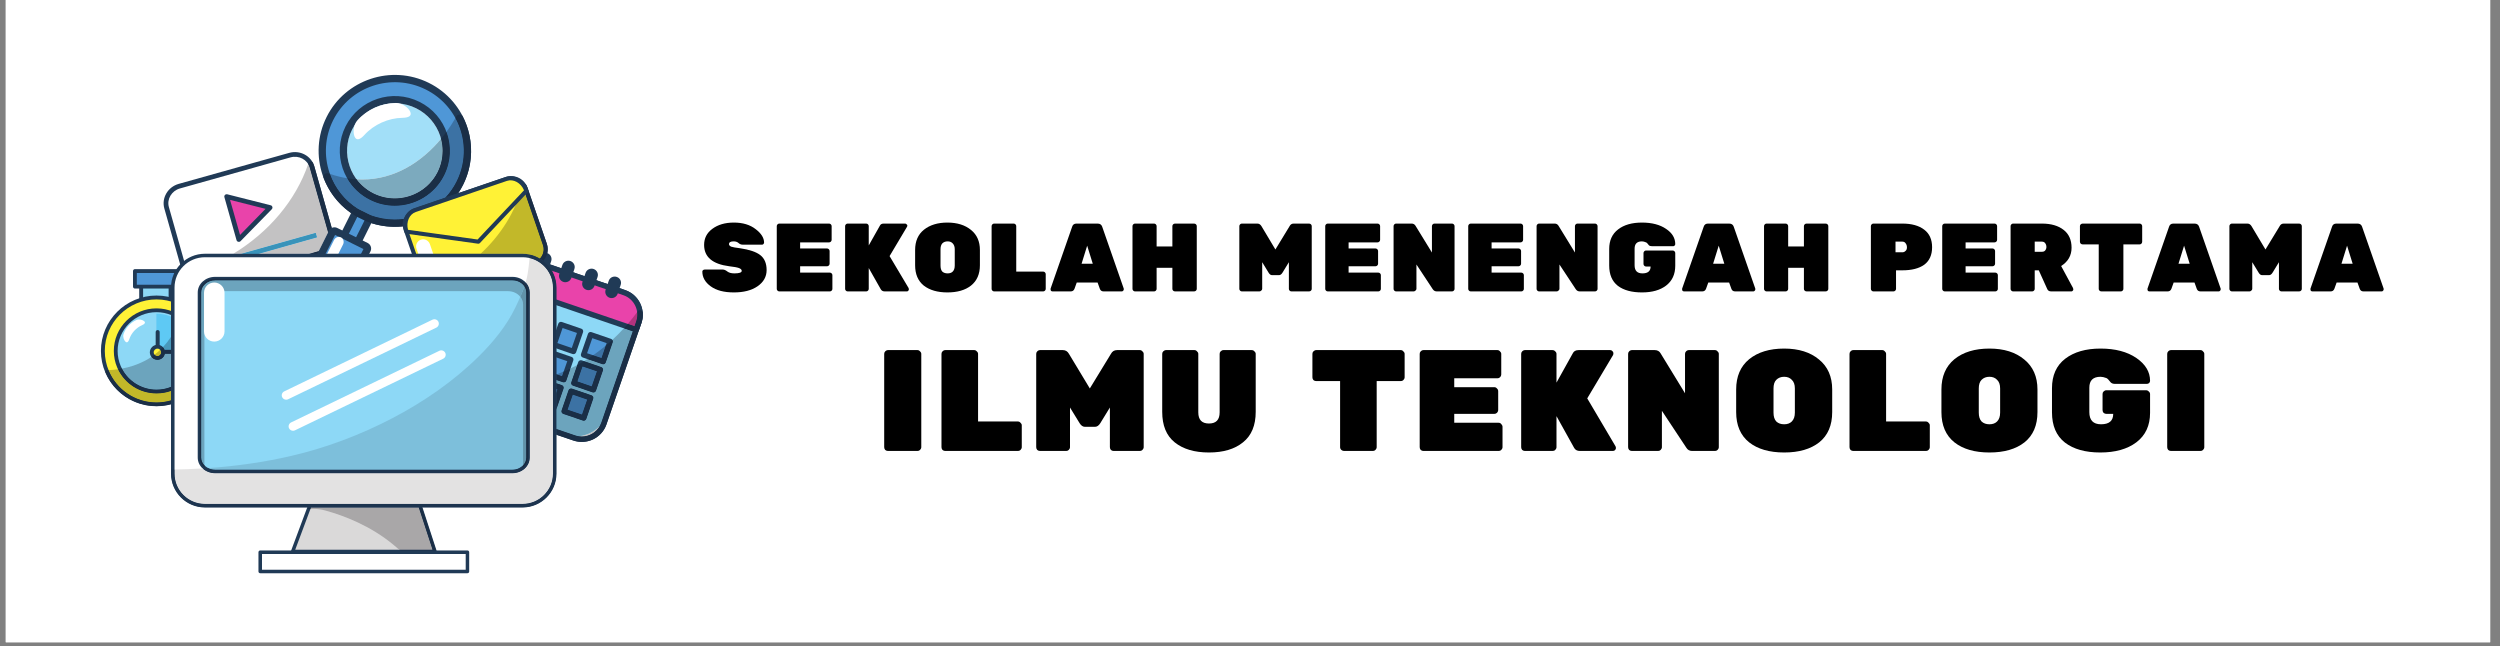 <svg xmlns="http://www.w3.org/2000/svg" xmlns:xlink="http://www.w3.org/1999/xlink" width="205" zoomAndPan="magnify" viewBox="0 0 153.75 39.75" height="53" preserveAspectRatio="xMidYMid meet" version="1.2"><rect x="0" y="0" width="153.75" height="39.75" fill="#808080" stroke="none"/><defs><clipPath id="6b7bff2910"><path d="M 0.355 0 L 153.145 0 L 153.145 39.5 L 0.355 39.5 Z M 0.355 0 "/></clipPath><clipPath id="417fe4ef86"><path d="M 27 15 L 39.746 15 L 39.746 27 L 27 27 Z M 27 15 "/></clipPath><clipPath id="ef1e3b6b58"><path d="M 27 15 L 39.746 15 L 39.746 28 L 27 28 Z M 27 15 "/></clipPath><clipPath id="fe103bfe6d"><path d="M 29 15 L 39.746 15 L 39.746 21 L 29 21 Z M 29 15 "/></clipPath><clipPath id="4c10496ab2"><path d="M 34 20 L 39.746 20 L 39.746 28 L 34 28 Z M 34 20 "/></clipPath><clipPath id="ced6165bef"><path d="M 39 19 L 39.746 19 L 39.746 20 L 39 20 Z M 39 19 "/></clipPath><clipPath id="6ec3998a08"><path d="M 38 19 L 39.746 19 L 39.746 21 L 38 21 Z M 38 19 "/></clipPath><clipPath id="91ff0d1a55"><path d="M 6.207 18 L 13 18 L 13 25 L 6.207 25 Z M 6.207 18 "/></clipPath><clipPath id="a410314420"><path d="M 6.207 18 L 14 18 L 14 25 L 6.207 25 Z M 6.207 18 "/></clipPath><clipPath id="993015ae6e"><path d="M 6.207 22 L 11 22 L 11 25 L 6.207 25 Z M 6.207 22 "/></clipPath><clipPath id="f0189f0432"><path d="M 16 33 L 29 33 L 29 35.254 L 16 35.254 Z M 16 33 "/></clipPath><clipPath id="49b8ee3bab"><path d="M 15 33 L 29 33 L 29 35.254 L 15 35.254 Z M 15 33 "/></clipPath></defs><g id="72882fe5ae"><g clip-rule="nonzero" clip-path="url(#6b7bff2910)"><path style=" stroke:none;fill-rule:nonzero;fill:#ffffff;fill-opacity:1;" d="M 0.355 0 L 153.145 0 L 153.145 39.5 L 0.355 39.5 Z M 0.355 0 "/><path style=" stroke:none;fill-rule:nonzero;fill:#ffffff;fill-opacity:1;" d="M 0.355 0 L 153.145 0 L 153.145 39.5 L 0.355 39.5 Z M 0.355 0 "/></g><path style=" stroke:none;fill-rule:nonzero;fill:#ffffff;fill-opacity:1;" d="M 17.824 9.539 L 11.027 11.449 C 10.438 11.617 10.086 12.211 10.246 12.777 L 11.383 16.793 C 11.543 17.359 12.156 17.688 12.746 17.52 L 19.543 15.609 C 20.133 15.445 20.484 14.848 20.324 14.281 L 19.188 10.266 C 19.027 9.699 18.414 9.375 17.824 9.539 "/><path style=" stroke:none;fill-rule:nonzero;fill:#203a56;fill-opacity:1;" d="M 11.066 11.59 C 10.555 11.734 10.246 12.25 10.387 12.738 L 11.523 16.754 C 11.66 17.246 12.191 17.523 12.707 17.379 L 19.504 15.473 C 20.02 15.328 20.324 14.812 20.184 14.324 L 19.047 10.305 C 18.91 9.816 18.379 9.535 17.863 9.68 L 11.066 11.59 M 19.582 15.75 L 12.785 17.66 C 12.117 17.848 11.426 17.477 11.242 16.832 L 10.105 12.816 C 9.926 12.176 10.32 11.5 10.988 11.309 L 17.785 9.402 C 18.453 9.215 19.145 9.586 19.328 10.227 L 20.465 14.242 C 20.648 14.887 20.25 15.562 19.582 15.75 "/><path style=" stroke:none;fill-rule:nonzero;fill:#ffffff;fill-opacity:1;" d="M 10.809 11.914 C 10.543 11.988 10.391 12.262 10.465 12.527 L 10.977 14.34 C 11.051 14.602 11.328 14.758 11.594 14.684 C 11.855 14.609 12.012 14.332 11.938 14.07 L 11.426 12.258 C 11.348 11.992 11.074 11.84 10.809 11.914 "/><path style=" stroke:none;fill-rule:nonzero;fill:#e943aa;fill-opacity:1;" d="M 14.312 13.41 L 13.941 12.09 L 15.277 12.426 L 16.613 12.766 L 14.688 14.73 L 14.312 13.41 "/><path style=" stroke:none;fill-rule:nonzero;fill:#203a56;fill-opacity:1;" d="M 14.148 12.293 L 14.762 14.449 L 16.332 12.844 Z M 14.727 14.871 C 14.703 14.875 14.68 14.875 14.652 14.871 C 14.602 14.859 14.562 14.82 14.547 14.77 L 13.801 12.129 C 13.785 12.078 13.801 12.023 13.836 11.988 C 13.871 11.953 13.926 11.938 13.977 11.949 L 16.648 12.625 C 16.699 12.637 16.738 12.676 16.75 12.727 C 16.766 12.773 16.75 12.828 16.715 12.867 L 14.793 14.832 C 14.773 14.848 14.754 14.863 14.727 14.871 "/><path style=" stroke:none;fill-rule:nonzero;fill:#203a56;fill-opacity:1;" d="M 13.5 16.285 L 12.152 16.66 L 12.074 16.383 L 13.422 16.004 L 13.5 16.285 "/><path style=" stroke:none;fill-rule:nonzero;fill:#4ac3f2;fill-opacity:1;" d="M 19.496 14.598 L 13.5 16.285 L 13.422 16.004 L 19.418 14.32 L 19.496 14.598 "/><path style=" stroke:none;fill-rule:nonzero;fill:#203a56;fill-opacity:1;" d="M 13.262 16.152 C 13.305 16.305 13.215 16.465 13.059 16.508 C 12.906 16.551 12.746 16.461 12.699 16.309 C 12.656 16.152 12.746 15.992 12.902 15.949 C 13.055 15.906 13.219 15.996 13.262 16.152 "/><path style=" stroke:none;fill-rule:nonzero;fill:#c3c2c3;fill-opacity:1;" d="M 20.402 14.02 L 19.328 10.227 C 19.305 10.141 19.27 10.059 19.227 9.98 C 19.234 9.992 19.242 10 19.25 10.012 C 19.285 10.082 19.312 10.156 19.332 10.227 L 20.406 14.016 C 20.406 14.02 20.402 14.02 20.402 14.02 "/><path style=" stroke:none;fill-rule:nonzero;fill:#c3c2c3;fill-opacity:1;" d="M 19.027 15.605 L 15.918 15.605 L 19.496 14.598 L 19.418 14.32 L 14.848 15.605 L 14.348 15.605 C 16.527 14.285 18.191 12.324 18.953 10.09 C 18.992 10.156 19.027 10.227 19.047 10.305 L 20.18 14.297 L 19.609 15.438 C 19.574 15.449 19.539 15.461 19.504 15.473 L 19.027 15.605 "/><path style=" stroke:none;fill-rule:nonzero;fill:#1a2e46;fill-opacity:1;" d="M 19.523 15.605 L 19.027 15.605 L 19.504 15.473 C 19.539 15.461 19.574 15.449 19.609 15.438 L 19.523 15.605 M 20.18 14.297 L 19.047 10.305 C 19.027 10.227 18.992 10.156 18.953 10.09 C 18.957 10.07 18.965 10.055 18.969 10.039 C 18.988 9.98 19.043 9.941 19.102 9.934 C 19.105 9.934 19.113 9.934 19.117 9.934 C 19.16 9.934 19.199 9.953 19.227 9.98 C 19.27 10.059 19.305 10.141 19.328 10.227 L 20.402 14.02 C 20.332 14.055 20.27 14.113 20.23 14.188 L 20.18 14.297 "/><path style=" stroke:none;fill-rule:nonzero;fill:#3993ba;fill-opacity:1;" d="M 15.918 15.605 L 14.848 15.605 L 19.418 14.32 L 19.496 14.598 L 15.918 15.605 "/><path style=" stroke:none;fill-rule:nonzero;fill:#a2dff8;fill-opacity:1;" d="M 22.277 11.039 C 22.16 11.039 22.047 11.035 21.926 11.027 C 21.551 10.523 21.344 9.906 21.344 9.277 C 21.344 8.836 21.445 8.391 21.652 7.973 C 22.168 6.949 23.207 6.352 24.289 6.352 C 24.727 6.352 25.176 6.453 25.594 6.66 C 26.383 7.051 26.914 7.75 27.125 8.535 C 25.957 9.938 24.293 11.039 22.277 11.039 "/><path style=" stroke:none;fill-rule:nonzero;fill:#4f97d7;fill-opacity:1;" d="M 22.871 12.098 C 21.309 11.32 20.672 9.43 21.453 7.875 C 22.23 6.316 24.129 5.684 25.695 6.461 C 27.258 7.238 27.891 9.129 27.113 10.684 C 26.332 12.242 24.434 12.875 22.871 12.098 M 26.273 5.301 C 24.066 4.203 21.387 5.098 20.285 7.293 C 19.188 9.492 20.082 12.164 22.289 13.258 C 24.496 14.355 27.18 13.461 28.281 11.262 C 29.379 9.066 28.48 6.395 26.273 5.301 "/><path style=" stroke:none;fill-rule:nonzero;fill:#203a56;fill-opacity:1;" d="M 25.594 6.66 C 24.145 5.941 22.375 6.527 21.652 7.973 C 20.93 9.418 21.523 11.18 22.973 11.898 C 24.422 12.617 26.191 12.027 26.914 10.586 C 27.637 9.141 27.043 7.379 25.594 6.66 M 22.773 12.297 C 21.102 11.469 20.418 9.438 21.25 7.773 C 22.086 6.109 24.121 5.43 25.793 6.262 C 27.465 7.09 28.148 9.121 27.312 10.785 C 26.48 12.449 24.441 13.129 22.773 12.297 M 26.176 5.5 C 24.082 4.461 21.531 5.309 20.488 7.395 C 19.445 9.48 20.297 12.02 22.391 13.059 C 24.484 14.098 27.035 13.246 28.078 11.164 C 29.121 9.078 28.27 6.539 26.176 5.5 M 22.191 13.457 C 19.875 12.309 18.934 9.5 20.086 7.195 C 21.238 4.891 24.062 3.949 26.375 5.098 C 28.691 6.25 29.633 9.059 28.48 11.363 C 27.324 13.668 24.504 14.605 22.191 13.457 "/><path style=" stroke:none;fill-rule:nonzero;fill:#4f97d7;fill-opacity:1;" d="M 21.926 15.043 L 21.082 14.621 L 21.875 13.031 L 22.723 13.453 L 21.926 15.043 "/><path style=" stroke:none;fill-rule:nonzero;fill:#203a56;fill-opacity:1;" d="M 21.383 14.52 L 21.824 14.742 L 22.422 13.551 L 21.977 13.332 L 21.383 14.52 M 21.828 15.242 L 20.98 14.82 C 20.867 14.766 20.824 14.633 20.879 14.523 L 21.676 12.934 C 21.73 12.82 21.863 12.777 21.977 12.832 L 22.824 13.25 C 22.934 13.309 22.977 13.441 22.922 13.551 L 22.129 15.141 C 22.07 15.25 21.938 15.297 21.828 15.242 "/><path style=" stroke:none;fill-rule:nonzero;fill:#4f97d7;fill-opacity:1;" d="M 22.512 15.148 L 20.645 14.219 C 20.566 14.18 20.473 14.211 20.434 14.289 L 18.766 17.617 C 18.473 18.207 18.715 18.926 19.305 19.219 C 19.898 19.516 20.621 19.273 20.918 18.684 L 22.582 15.355 C 22.621 15.277 22.59 15.184 22.512 15.148 "/><path style=" stroke:none;fill-rule:nonzero;fill:#203a56;fill-opacity:1;" d="M 20.605 14.449 L 18.969 17.715 C 18.727 18.195 18.926 18.781 19.406 19.02 C 19.887 19.258 20.477 19.062 20.715 18.582 L 22.352 15.316 L 20.605 14.449 M 19.207 19.422 C 18.504 19.07 18.215 18.215 18.566 17.516 L 20.23 14.188 C 20.324 14 20.555 13.926 20.742 14.02 L 22.613 14.945 C 22.801 15.039 22.879 15.27 22.785 15.457 L 21.117 18.785 C 20.766 19.484 19.91 19.77 19.207 19.422 "/><path style=" stroke:none;fill-rule:nonzero;fill:#ffffff;fill-opacity:1;" d="M 20.969 14.598 C 20.816 14.52 20.621 14.598 20.539 14.77 L 19.953 15.938 C 19.867 16.105 19.922 16.305 20.078 16.383 C 20.23 16.457 20.422 16.383 20.508 16.211 L 21.094 15.043 C 21.18 14.875 21.125 14.672 20.969 14.598 "/><path style=" stroke:none;fill-rule:nonzero;fill:#ffffff;fill-opacity:1;" d="M 25.227 6.867 C 25.113 6.617 24.723 6.324 24.34 6.332 C 23.469 6.34 22.57 6.742 21.988 7.391 C 21.73 7.672 21.695 8.156 21.809 8.41 C 21.926 8.664 22.148 8.59 22.406 8.305 C 22.984 7.66 23.887 7.254 24.758 7.246 C 25.141 7.238 25.344 7.121 25.227 6.867 "/><path style=" stroke:none;fill-rule:nonzero;fill:#c3c2c3;fill-opacity:1;" d="M 24.277 13.949 C 24.219 13.949 24.164 13.949 24.105 13.945 C 24.164 13.949 24.219 13.949 24.273 13.949 C 24.441 13.949 24.609 13.941 24.777 13.922 C 24.609 13.941 24.441 13.949 24.277 13.949 M 21.516 13.051 C 20.789 12.523 20.23 11.797 19.906 10.949 C 19.902 10.941 19.898 10.934 19.895 10.922 C 20.211 11.758 20.762 12.504 21.516 13.051 M 28.176 11.883 C 28.289 11.719 28.391 11.543 28.48 11.363 C 28.523 11.277 28.562 11.188 28.602 11.102 C 28.562 11.188 28.523 11.277 28.48 11.363 C 28.391 11.543 28.289 11.719 28.176 11.883 "/><path style=" stroke:none;fill-rule:nonzero;fill:#7caabe;fill-opacity:1;" d="M 24.277 12.203 C 23.84 12.203 23.391 12.105 22.973 11.898 C 22.547 11.688 22.195 11.383 21.926 11.027 C 22.047 11.035 22.16 11.039 22.277 11.039 C 24.293 11.039 25.957 9.938 27.125 8.535 C 27.188 8.781 27.223 9.031 27.223 9.285 C 27.219 9.723 27.121 10.168 26.914 10.586 C 26.398 11.609 25.359 12.203 24.277 12.203 "/><path style=" stroke:none;fill-rule:nonzero;fill:#c3c2c3;fill-opacity:1;" d="M 28.871 8.316 C 28.781 7.906 28.641 7.512 28.449 7.141 C 28.453 7.148 28.461 7.156 28.465 7.164 C 28.652 7.531 28.785 7.918 28.871 8.316 "/><path style=" stroke:none;fill-rule:nonzero;fill:#3c72a4;fill-opacity:1;" d="M 24.277 13.5 C 23.766 13.5 23.25 13.41 22.754 13.219 L 22.043 12.867 C 21.203 12.348 20.602 11.57 20.289 10.695 C 20.496 10.766 20.695 10.82 20.895 10.871 C 21.047 10.906 21.199 10.938 21.348 10.961 C 21.668 11.52 22.152 11.992 22.773 12.297 C 23.254 12.539 23.77 12.652 24.277 12.652 C 25.523 12.652 26.723 11.965 27.312 10.785 C 27.746 9.918 27.77 8.953 27.457 8.109 C 27.66 7.832 27.844 7.551 28.008 7.262 C 28.645 8.434 28.719 9.883 28.078 11.164 C 27.895 11.531 27.664 11.859 27.395 12.148 L 25.488 12.801 C 25.16 12.91 24.926 13.164 24.824 13.465 C 24.641 13.488 24.461 13.5 24.277 13.5 "/><path style=" stroke:none;fill-rule:nonzero;fill:#1a2e46;fill-opacity:1;" d="M 24.273 13.949 C 24.219 13.949 24.164 13.949 24.105 13.945 C 23.684 13.93 23.254 13.855 22.836 13.723 L 22.922 13.551 C 22.977 13.441 22.934 13.309 22.824 13.25 L 22.754 13.219 C 23.25 13.41 23.766 13.5 24.277 13.5 C 24.461 13.5 24.641 13.488 24.824 13.465 C 24.773 13.609 24.758 13.766 24.777 13.922 C 24.609 13.941 24.441 13.949 24.273 13.949 M 21.59 13.102 C 21.566 13.086 21.539 13.066 21.516 13.051 C 20.762 12.504 20.211 11.758 19.895 10.922 C 19.879 10.848 19.898 10.77 19.953 10.715 C 19.996 10.672 20.055 10.648 20.113 10.648 C 20.141 10.648 20.164 10.652 20.188 10.66 C 20.223 10.672 20.258 10.684 20.289 10.695 C 20.602 11.57 21.203 12.348 22.043 12.867 L 21.977 12.832 C 21.945 12.816 21.91 12.809 21.875 12.809 C 21.793 12.809 21.715 12.855 21.676 12.934 L 21.59 13.102 M 24.277 12.652 C 23.77 12.652 23.254 12.539 22.773 12.297 C 22.152 11.992 21.668 11.52 21.348 10.961 C 21.543 10.992 21.738 11.016 21.926 11.027 C 22.195 11.383 22.547 11.688 22.973 11.898 C 23.391 12.105 23.84 12.203 24.277 12.203 C 25.359 12.203 26.398 11.609 26.914 10.586 C 27.121 10.168 27.219 9.723 27.223 9.285 C 27.223 9.031 27.188 8.781 27.125 8.535 C 27.238 8.398 27.352 8.254 27.457 8.109 C 27.77 8.953 27.746 9.918 27.312 10.785 C 26.723 11.965 25.523 12.652 24.277 12.652 M 27.395 12.148 C 27.664 11.859 27.895 11.531 28.078 11.164 C 28.719 9.883 28.645 8.434 28.008 7.262 C 28.027 7.227 28.047 7.191 28.066 7.156 C 28.109 7.086 28.184 7.043 28.266 7.043 C 28.266 7.043 28.266 7.043 28.27 7.043 C 28.34 7.043 28.41 7.078 28.449 7.141 C 28.641 7.512 28.781 7.906 28.871 8.316 C 29.066 9.242 28.977 10.219 28.602 11.102 C 28.562 11.188 28.523 11.277 28.48 11.363 C 28.391 11.543 28.289 11.719 28.176 11.883 L 27.395 12.148 "/><path style=" stroke:none;fill-rule:nonzero;fill:#3c72a4;fill-opacity:1;" d="M 22.414 13.562 C 22.34 13.531 22.266 13.496 22.191 13.457 C 22.117 13.422 22.043 13.383 21.973 13.344 L 21.977 13.332 L 22.422 13.551 L 22.414 13.562 "/><path style=" stroke:none;fill-rule:nonzero;fill:#1a2e46;fill-opacity:1;" d="M 22.836 13.723 C 22.695 13.676 22.555 13.625 22.414 13.562 L 22.422 13.551 L 21.977 13.332 L 21.973 13.344 C 21.84 13.27 21.711 13.188 21.59 13.102 L 21.676 12.934 C 21.715 12.855 21.793 12.809 21.875 12.809 C 21.91 12.809 21.945 12.816 21.977 12.832 L 22.043 12.867 L 22.754 13.219 L 22.824 13.25 C 22.934 13.309 22.977 13.441 22.922 13.551 L 22.836 13.723 "/><path style=" stroke:none;fill-rule:nonzero;fill:#203a56;fill-opacity:1;" d="M 20.727 18.891 L 18.785 17.926 C 18.672 17.871 18.629 17.738 18.684 17.625 C 18.738 17.516 18.871 17.473 18.984 17.527 L 20.926 18.492 C 21.035 18.547 21.082 18.68 21.027 18.789 C 20.969 18.902 20.836 18.945 20.727 18.891 "/><path style=" stroke:none;fill-rule:nonzero;fill:#203a56;fill-opacity:1;" d="M 21.141 17.973 L 19.199 17.008 C 19.09 16.953 19.043 16.82 19.102 16.711 C 19.156 16.598 19.289 16.555 19.402 16.609 L 21.344 17.574 C 21.453 17.629 21.5 17.762 21.441 17.875 C 21.387 17.984 21.254 18.027 21.141 17.973 "/><g clip-rule="nonzero" clip-path="url(#417fe4ef86)"><path style=" stroke:none;fill-rule:nonzero;fill:#8dd8f6;fill-opacity:1;" d="M 34.711 26.727 L 29.297 24.875 C 28.219 24.504 27.637 23.324 28.008 22.25 L 29.742 17.223 C 30.113 16.148 31.297 15.57 32.375 15.941 L 37.793 17.793 C 38.871 18.16 39.449 19.344 39.078 20.418 L 37.344 25.445 C 36.977 26.52 35.789 27.094 34.711 26.727 "/></g><g clip-rule="nonzero" clip-path="url(#ef1e3b6b58)"><path style=" stroke:none;fill-rule:nonzero;fill:#203a56;fill-opacity:1;" d="M 31.723 15.895 C 31.059 15.668 30.336 16.02 30.109 16.68 L 27.961 22.902 C 27.734 23.562 28.086 24.285 28.75 24.512 L 35.367 26.773 C 36.027 27 36.754 26.648 36.98 25.988 L 39.125 19.766 C 39.355 19.105 39 18.383 38.34 18.156 L 31.723 15.895 M 35.258 27.09 L 28.641 24.828 C 27.801 24.539 27.355 23.629 27.641 22.793 L 29.789 16.57 C 30.078 15.734 30.992 15.289 31.832 15.578 L 38.449 17.84 C 39.285 18.125 39.734 19.039 39.445 19.871 L 37.297 26.098 C 37.012 26.934 36.094 27.379 35.258 27.09 "/></g><g clip-rule="nonzero" clip-path="url(#fe103bfe6d)"><path style=" stroke:none;fill-rule:nonzero;fill:#e943aa;fill-opacity:1;" d="M 39.129 20.277 L 39.285 19.816 C 39.543 19.074 39.141 18.254 38.395 18 L 31.777 15.734 C 31.027 15.48 30.207 15.879 29.949 16.625 L 29.789 17.082 L 39.129 20.277 "/><path style=" stroke:none;fill-rule:nonzero;fill:#203a56;fill-opacity:1;" d="M 30.004 16.977 L 39.023 20.062 L 39.125 19.766 C 39.355 19.105 39 18.383 38.34 18.156 L 31.723 15.895 C 31.059 15.668 30.336 16.02 30.109 16.68 L 30.004 16.977 M 39.074 20.434 L 29.738 17.238 C 29.648 17.211 29.602 17.113 29.633 17.027 L 29.789 16.57 C 30.078 15.734 30.992 15.289 31.832 15.578 L 38.449 17.84 C 39.285 18.125 39.734 19.039 39.445 19.871 L 39.289 20.328 C 39.258 20.418 39.16 20.465 39.074 20.434 "/></g><path style=" stroke:none;fill-rule:nonzero;fill:#ffffff;fill-opacity:1;" d="M 30.336 17.52 C 30.086 17.434 29.82 17.547 29.742 17.773 L 29.207 19.328 C 29.129 19.555 29.27 19.809 29.52 19.895 C 29.77 19.98 30.035 19.863 30.113 19.637 L 30.648 18.086 C 30.727 17.859 30.586 17.605 30.336 17.52 "/><path style=" stroke:none;fill-rule:nonzero;fill:#203a56;fill-opacity:1;" d="M 32.234 15.078 C 32.031 15.012 31.809 15.117 31.738 15.32 L 31.547 15.867 C 31.48 16.07 31.586 16.293 31.789 16.363 C 31.996 16.434 32.215 16.324 32.285 16.121 L 32.477 15.574 C 32.547 15.371 32.438 15.148 32.234 15.078 "/><path style=" stroke:none;fill-rule:nonzero;fill:#203a56;fill-opacity:1;" d="M 33.656 15.566 C 33.453 15.496 33.23 15.605 33.164 15.809 L 32.973 16.355 C 32.902 16.559 33.012 16.781 33.215 16.848 C 33.418 16.918 33.641 16.812 33.711 16.609 L 33.898 16.062 C 33.969 15.859 33.859 15.637 33.656 15.566 "/><path style=" stroke:none;fill-rule:nonzero;fill:#203a56;fill-opacity:1;" d="M 35.082 16.055 C 34.879 15.984 34.656 16.094 34.586 16.297 L 34.398 16.844 C 34.328 17.047 34.438 17.266 34.641 17.336 C 34.844 17.406 35.066 17.297 35.137 17.098 L 35.324 16.547 C 35.395 16.344 35.285 16.125 35.082 16.055 "/><path style=" stroke:none;fill-rule:nonzero;fill:#203a56;fill-opacity:1;" d="M 36.508 16.543 C 36.305 16.473 36.082 16.582 36.012 16.785 L 35.824 17.332 C 35.754 17.535 35.859 17.754 36.066 17.824 C 36.27 17.895 36.488 17.785 36.559 17.582 L 36.75 17.035 C 36.82 16.832 36.711 16.613 36.508 16.543 "/><path style=" stroke:none;fill-rule:nonzero;fill:#203a56;fill-opacity:1;" d="M 37.93 17.031 C 37.727 16.961 37.504 17.066 37.438 17.27 L 37.246 17.816 C 37.176 18.02 37.285 18.242 37.488 18.312 C 37.691 18.383 37.914 18.273 37.984 18.07 L 38.172 17.523 C 38.242 17.32 38.137 17.098 37.93 17.031 "/><path style=" stroke:none;fill-rule:nonzero;fill:#4f97d7;fill-opacity:1;" d="M 31.621 20.363 L 30.418 19.953 L 30.844 18.711 L 32.047 19.125 L 31.621 20.363 "/><path style=" stroke:none;fill-rule:nonzero;fill:#203a56;fill-opacity:1;" d="M 30.629 19.848 L 31.516 20.152 L 31.836 19.227 L 30.949 18.926 L 30.629 19.848 M 31.566 20.523 L 30.363 20.113 C 30.273 20.082 30.227 19.984 30.258 19.898 L 30.688 18.656 C 30.715 18.57 30.812 18.523 30.898 18.555 L 32.102 18.965 C 32.191 18.996 32.238 19.09 32.207 19.18 L 31.781 20.418 C 31.75 20.508 31.652 20.555 31.566 20.523 "/><path style=" stroke:none;fill-rule:nonzero;fill:#4f97d7;fill-opacity:1;" d="M 33.445 20.988 L 32.242 20.578 L 32.668 19.336 L 33.875 19.746 L 33.445 20.988 "/><path style=" stroke:none;fill-rule:nonzero;fill:#203a56;fill-opacity:1;" d="M 32.457 20.473 L 33.34 20.777 L 33.66 19.852 L 32.773 19.551 L 32.457 20.473 M 33.391 21.148 L 32.188 20.734 C 32.098 20.707 32.051 20.609 32.082 20.523 L 32.512 19.281 C 32.539 19.195 32.637 19.148 32.723 19.18 L 33.93 19.59 C 34.016 19.621 34.062 19.715 34.031 19.801 L 33.605 21.043 C 33.574 21.133 33.48 21.18 33.391 21.148 "/><path style=" stroke:none;fill-rule:nonzero;fill:#4f97d7;fill-opacity:1;" d="M 35.27 21.613 L 34.066 21.203 L 34.496 19.961 L 35.699 20.371 L 35.27 21.613 "/><path style=" stroke:none;fill-rule:nonzero;fill:#203a56;fill-opacity:1;" d="M 34.281 21.098 L 35.164 21.402 L 35.484 20.477 L 34.598 20.172 L 34.281 21.098 M 35.215 21.773 L 34.012 21.359 C 33.926 21.332 33.875 21.234 33.906 21.148 L 34.336 19.906 C 34.367 19.82 34.461 19.773 34.551 19.801 L 35.754 20.215 C 35.84 20.242 35.887 20.34 35.859 20.426 L 35.43 21.668 C 35.398 21.754 35.305 21.801 35.215 21.773 "/><path style=" stroke:none;fill-rule:nonzero;fill:#4f97d7;fill-opacity:1;" d="M 37.094 22.238 L 35.891 21.828 L 36.32 20.586 L 37.523 20.996 L 37.094 22.238 "/><path style=" stroke:none;fill-rule:nonzero;fill:#203a56;fill-opacity:1;" d="M 36.105 21.723 L 36.992 22.023 L 37.309 21.102 L 36.426 20.797 L 36.105 21.723 M 37.039 22.395 L 35.836 21.984 C 35.75 21.953 35.703 21.859 35.73 21.773 L 36.16 20.531 C 36.191 20.441 36.285 20.395 36.375 20.426 L 37.578 20.84 C 37.664 20.867 37.711 20.965 37.684 21.051 L 37.254 22.293 C 37.223 22.379 37.129 22.426 37.039 22.395 "/><path style=" stroke:none;fill-rule:nonzero;fill:#4f97d7;fill-opacity:1;" d="M 31.023 22.102 L 29.816 21.688 L 30.246 20.449 L 31.449 20.859 L 31.023 22.102 "/><path style=" stroke:none;fill-rule:nonzero;fill:#203a56;fill-opacity:1;" d="M 30.031 21.586 L 30.918 21.887 L 31.234 20.965 L 30.352 20.66 L 30.031 21.586 M 30.969 22.258 L 29.762 21.848 C 29.676 21.816 29.629 21.723 29.66 21.637 L 30.086 20.395 C 30.117 20.305 30.211 20.258 30.301 20.289 L 31.504 20.699 C 31.594 20.73 31.641 20.828 31.609 20.914 L 31.18 22.156 C 31.152 22.242 31.055 22.289 30.969 22.258 "/><path style=" stroke:none;fill-rule:nonzero;fill:#4f97d7;fill-opacity:1;" d="M 32.848 22.727 L 31.645 22.312 L 32.07 21.07 L 33.273 21.484 L 32.848 22.727 "/><path style=" stroke:none;fill-rule:nonzero;fill:#203a56;fill-opacity:1;" d="M 31.855 22.211 L 32.742 22.512 L 33.062 21.59 L 32.176 21.285 L 31.855 22.211 M 32.793 22.883 L 31.59 22.473 C 31.5 22.441 31.453 22.348 31.484 22.258 L 31.91 21.016 C 31.941 20.93 32.039 20.883 32.125 20.914 L 33.328 21.324 C 33.418 21.355 33.465 21.449 33.434 21.539 L 33.004 22.781 C 32.977 22.867 32.879 22.914 32.793 22.883 "/><path style=" stroke:none;fill-rule:nonzero;fill:#4f97d7;fill-opacity:1;" d="M 34.672 23.348 L 33.469 22.938 L 33.895 21.695 L 35.102 22.109 L 34.672 23.348 "/><path style=" stroke:none;fill-rule:nonzero;fill:#203a56;fill-opacity:1;" d="M 33.68 22.836 L 34.566 23.137 L 34.887 22.211 L 34 21.91 L 33.68 22.836 M 34.617 23.508 L 33.414 23.098 C 33.324 23.066 33.277 22.973 33.309 22.883 L 33.738 21.641 C 33.766 21.555 33.863 21.508 33.949 21.539 L 35.152 21.949 C 35.242 21.98 35.289 22.074 35.258 22.164 L 34.832 23.402 C 34.801 23.492 34.703 23.539 34.617 23.508 "/><path style=" stroke:none;fill-rule:nonzero;fill:#4f97d7;fill-opacity:1;" d="M 36.496 23.973 L 35.293 23.562 L 35.723 22.32 L 36.926 22.734 L 36.496 23.973 "/><path style=" stroke:none;fill-rule:nonzero;fill:#203a56;fill-opacity:1;" d="M 35.508 23.457 L 36.391 23.762 L 36.711 22.836 L 35.824 22.535 L 35.508 23.457 M 36.441 24.133 L 35.238 23.719 C 35.148 23.691 35.102 23.594 35.133 23.508 L 35.562 22.266 C 35.59 22.18 35.688 22.133 35.777 22.16 L 36.98 22.574 C 37.066 22.605 37.113 22.699 37.082 22.785 L 36.656 24.027 C 36.625 24.117 36.531 24.164 36.441 24.133 "/><path style=" stroke:none;fill-rule:nonzero;fill:#4f97d7;fill-opacity:1;" d="M 30.422 23.836 L 29.219 23.426 L 29.648 22.184 L 30.852 22.594 L 30.422 23.836 "/><path style=" stroke:none;fill-rule:nonzero;fill:#203a56;fill-opacity:1;" d="M 29.434 23.32 L 30.32 23.625 L 30.637 22.699 L 29.754 22.398 L 29.434 23.32 M 30.367 23.996 L 29.164 23.582 C 29.078 23.555 29.031 23.457 29.059 23.371 L 29.488 22.129 C 29.52 22.043 29.613 21.996 29.703 22.023 L 30.906 22.438 C 30.992 22.469 31.039 22.562 31.012 22.648 L 30.582 23.891 C 30.551 23.98 30.457 24.027 30.367 23.996 "/><path style=" stroke:none;fill-rule:nonzero;fill:#4f97d7;fill-opacity:1;" d="M 32.246 24.461 L 31.043 24.051 L 31.473 22.809 L 32.676 23.219 L 32.246 24.461 "/><path style=" stroke:none;fill-rule:nonzero;fill:#203a56;fill-opacity:1;" d="M 31.258 23.945 L 32.145 24.246 L 32.461 23.324 L 31.578 23.02 L 31.258 23.945 M 32.191 24.621 L 30.988 24.207 C 30.902 24.18 30.855 24.082 30.887 23.996 L 31.312 22.754 C 31.344 22.664 31.438 22.621 31.527 22.648 L 32.73 23.062 C 32.82 23.09 32.867 23.188 32.836 23.273 L 32.406 24.516 C 32.375 24.602 32.281 24.648 32.191 24.621 "/><path style=" stroke:none;fill-rule:nonzero;fill:#4f97d7;fill-opacity:1;" d="M 34.074 25.086 L 32.867 24.672 L 33.297 23.434 L 34.5 23.844 L 34.074 25.086 "/><path style=" stroke:none;fill-rule:nonzero;fill:#203a56;fill-opacity:1;" d="M 33.082 24.57 L 33.969 24.871 L 34.285 23.949 L 33.402 23.645 L 33.082 24.57 M 34.02 25.246 L 32.812 24.832 C 32.727 24.801 32.68 24.707 32.711 24.621 L 33.137 23.379 C 33.168 23.289 33.266 23.242 33.352 23.273 L 34.555 23.684 C 34.645 23.715 34.691 23.812 34.66 23.898 L 34.23 25.141 C 34.203 25.227 34.105 25.273 34.02 25.246 "/><path style=" stroke:none;fill-rule:nonzero;fill:#4f97d7;fill-opacity:1;" d="M 35.898 25.711 L 34.695 25.297 L 35.121 24.055 L 36.324 24.469 L 35.898 25.711 "/><path style=" stroke:none;fill-rule:nonzero;fill:#203a56;fill-opacity:1;" d="M 34.906 25.195 L 35.793 25.496 L 36.113 24.574 L 35.227 24.27 L 34.906 25.195 M 35.844 25.867 L 34.641 25.457 C 34.551 25.426 34.504 25.332 34.535 25.242 L 34.961 24.004 C 34.992 23.914 35.09 23.867 35.176 23.898 L 36.379 24.309 C 36.469 24.34 36.516 24.434 36.484 24.523 L 36.059 25.766 C 36.027 25.852 35.93 25.898 35.844 25.867 "/><path style=" stroke:none;fill-rule:nonzero;fill:#c3c2c3;fill-opacity:1;" d="M 35.777 27.176 C 35.605 27.176 35.43 27.148 35.258 27.09 L 34.223 26.738 L 35.258 27.09 C 35.43 27.148 35.605 27.176 35.777 27.176 M 36.434 27.039 L 36.434 27.039 M 36.434 27.039 C 36.816 26.867 37.133 26.547 37.289 26.125 C 37.133 26.547 36.816 26.867 36.434 27.039 M 35.777 26.844 C 35.715 26.844 35.652 26.836 35.586 26.828 C 36.082 26.777 36.543 26.551 36.887 26.195 C 36.66 26.598 36.23 26.844 35.777 26.844 M 37.289 26.121 C 37.289 26.121 37.289 26.117 37.293 26.117 C 37.289 26.117 37.289 26.121 37.289 26.121 M 37.293 26.117 C 37.293 26.113 37.293 26.113 37.293 26.113 C 37.293 26.113 37.293 26.113 37.293 26.117 M 37.293 26.109 L 37.293 26.109 M 37.297 26.105 C 37.297 26.105 37.297 26.102 37.297 26.102 C 37.297 26.102 37.297 26.105 37.297 26.105 "/><path style=" stroke:none;fill-rule:nonzero;fill:#6ca4bd;fill-opacity:1;" d="M 35.586 26.828 C 35.512 26.816 35.438 26.797 35.367 26.773 L 34.223 26.383 L 34.223 25.16 C 34.227 25.152 34.23 25.148 34.23 25.141 L 34.66 23.898 C 34.691 23.812 34.645 23.715 34.555 23.684 L 34.223 23.57 L 34.223 23.375 L 34.617 23.508 C 34.633 23.516 34.652 23.516 34.672 23.516 C 34.742 23.516 34.809 23.473 34.832 23.402 L 35.086 22.66 C 35.227 22.594 35.363 22.523 35.5 22.449 L 35.133 23.508 C 35.102 23.594 35.148 23.691 35.238 23.719 L 36.441 24.133 C 36.461 24.137 36.477 24.141 36.496 24.141 C 36.566 24.141 36.633 24.098 36.656 24.027 L 37.082 22.785 C 37.113 22.699 37.066 22.605 36.98 22.574 L 35.918 22.211 C 35.988 22.168 36.055 22.125 36.125 22.082 L 37.039 22.395 C 37.059 22.402 37.078 22.406 37.094 22.406 C 37.164 22.406 37.23 22.363 37.254 22.293 L 37.684 21.051 C 37.699 21 37.691 20.941 37.66 20.902 C 37.906 20.676 38.141 20.441 38.367 20.191 L 38.914 20.379 L 36.98 25.988 C 36.953 26.062 36.922 26.129 36.887 26.195 C 36.543 26.551 36.082 26.777 35.586 26.828 M 35.121 23.891 C 35.051 23.891 34.988 23.934 34.961 24.004 L 34.535 25.242 C 34.504 25.332 34.551 25.426 34.641 25.457 L 35.844 25.867 C 35.859 25.875 35.879 25.879 35.898 25.879 C 35.969 25.879 36.031 25.832 36.059 25.766 L 36.484 24.523 C 36.516 24.434 36.469 24.34 36.379 24.309 L 35.176 23.898 C 35.16 23.891 35.141 23.891 35.121 23.891 "/><g clip-rule="nonzero" clip-path="url(#4c10496ab2)"><path style=" stroke:none;fill-rule:nonzero;fill:#1a2e46;fill-opacity:1;" d="M 35.777 27.176 C 35.605 27.176 35.43 27.148 35.258 27.09 L 34.223 26.738 L 34.223 26.383 L 35.367 26.773 C 35.438 26.797 35.512 26.816 35.586 26.828 C 35.652 26.836 35.715 26.844 35.777 26.844 C 36.23 26.844 36.66 26.598 36.887 26.195 C 36.922 26.129 36.953 26.062 36.98 25.988 L 38.914 20.379 L 39.074 20.434 C 39.094 20.441 39.109 20.441 39.129 20.441 C 39.195 20.441 39.262 20.402 39.285 20.332 L 37.297 26.098 C 37.297 26.098 37.297 26.098 37.297 26.102 C 37.297 26.102 37.297 26.105 37.297 26.105 C 37.293 26.105 37.293 26.109 37.293 26.109 C 37.293 26.109 37.293 26.109 37.293 26.113 C 37.293 26.113 37.293 26.113 37.293 26.117 C 37.289 26.117 37.289 26.121 37.289 26.121 C 37.289 26.121 37.289 26.121 37.289 26.125 C 37.133 26.547 36.816 26.867 36.434 27.039 C 36.23 27.129 36.004 27.176 35.777 27.176 "/></g><g clip-rule="nonzero" clip-path="url(#ced6165bef)"><path style=" stroke:none;fill-rule:nonzero;fill:#c3c2c3;fill-opacity:1;" d="M 39.445 19.871 C 39.453 19.852 39.461 19.828 39.465 19.805 C 39.473 19.785 39.477 19.766 39.48 19.746 C 39.473 19.789 39.461 19.832 39.445 19.871 "/><path style=" stroke:none;fill-rule:nonzero;fill:#1a2e46;fill-opacity:1;" d="M 39.465 19.805 C 39.473 19.785 39.477 19.766 39.48 19.746 C 39.477 19.766 39.473 19.785 39.465 19.805 "/></g><g clip-rule="nonzero" clip-path="url(#6ec3998a08)"><path style=" stroke:none;fill-rule:nonzero;fill:#b3337e;fill-opacity:1;" d="M 39.023 20.062 L 38.609 19.922 C 38.809 19.688 39 19.445 39.188 19.195 C 39.211 19.383 39.191 19.574 39.125 19.766 L 39.023 20.062 "/><path style=" stroke:none;fill-rule:nonzero;fill:#1a2e46;fill-opacity:1;" d="M 39.129 20.441 C 39.109 20.441 39.094 20.441 39.074 20.434 L 38.914 20.379 L 38.367 20.191 C 38.449 20.102 38.531 20.012 38.609 19.922 L 39.023 20.062 L 39.125 19.766 C 39.191 19.574 39.211 19.383 39.188 19.195 C 39.199 19.18 39.211 19.16 39.223 19.145 C 39.254 19.102 39.305 19.074 39.359 19.074 C 39.375 19.074 39.387 19.078 39.402 19.082 C 39.473 19.102 39.52 19.16 39.527 19.23 C 39.539 19.406 39.527 19.578 39.48 19.746 C 39.477 19.766 39.473 19.785 39.465 19.805 C 39.461 19.828 39.453 19.852 39.445 19.871 L 39.285 20.332 C 39.262 20.402 39.195 20.441 39.129 20.441 "/></g><path style=" stroke:none;fill-rule:nonzero;fill:#3c72a4;fill-opacity:1;" d="M 36.992 22.023 L 36.477 21.848 C 36.742 21.664 37.004 21.465 37.254 21.254 L 36.992 22.023 "/><path style=" stroke:none;fill-rule:nonzero;fill:#1a2e46;fill-opacity:1;" d="M 37.094 22.406 C 37.078 22.406 37.059 22.402 37.039 22.395 L 36.125 22.082 C 36.242 22.008 36.359 21.93 36.477 21.848 L 36.992 22.023 L 37.254 21.254 C 37.395 21.141 37.527 21.023 37.66 20.902 C 37.691 20.941 37.699 21 37.684 21.051 L 37.254 22.293 C 37.23 22.363 37.164 22.406 37.094 22.406 "/><path style=" stroke:none;fill-rule:nonzero;fill:#3c72a4;fill-opacity:1;" d="M 34.566 23.137 L 34.234 23.023 C 34.379 22.969 34.523 22.914 34.664 22.852 L 34.566 23.137 "/><path style=" stroke:none;fill-rule:nonzero;fill:#1a2e46;fill-opacity:1;" d="M 34.672 23.516 C 34.652 23.516 34.633 23.516 34.617 23.508 L 34.223 23.375 L 34.223 23.027 C 34.227 23.027 34.23 23.023 34.234 23.023 L 34.566 23.137 L 34.664 22.852 C 34.809 22.793 34.949 22.727 35.086 22.66 L 34.832 23.402 C 34.809 23.473 34.742 23.516 34.672 23.516 "/><path style=" stroke:none;fill-rule:nonzero;fill:#3c72a4;fill-opacity:1;" d="M 36.391 23.762 L 35.508 23.457 L 35.824 22.535 L 36.711 22.836 L 36.391 23.762 "/><path style=" stroke:none;fill-rule:nonzero;fill:#1a2e46;fill-opacity:1;" d="M 36.496 24.141 C 36.477 24.141 36.461 24.137 36.441 24.133 L 35.238 23.719 C 35.148 23.691 35.102 23.594 35.133 23.508 L 35.5 22.449 C 35.641 22.375 35.777 22.293 35.918 22.211 L 36.98 22.574 C 37.066 22.605 37.113 22.699 37.082 22.785 L 36.656 24.027 C 36.633 24.098 36.566 24.141 36.496 24.141 M 35.824 22.535 L 35.508 23.457 L 36.391 23.762 L 36.711 22.836 L 35.824 22.535 "/><path style=" stroke:none;fill-rule:nonzero;fill:#3c72a4;fill-opacity:1;" d="M 34.223 24.133 L 34.223 23.926 L 34.285 23.949 L 34.223 24.133 "/><path style=" stroke:none;fill-rule:nonzero;fill:#1a2e46;fill-opacity:1;" d="M 34.223 25.16 L 34.223 24.133 L 34.285 23.949 L 34.223 23.926 L 34.223 23.57 L 34.555 23.684 C 34.645 23.715 34.691 23.812 34.66 23.898 L 34.23 25.141 C 34.23 25.148 34.227 25.152 34.223 25.16 "/><path style=" stroke:none;fill-rule:nonzero;fill:#3c72a4;fill-opacity:1;" d="M 35.793 25.496 L 34.906 25.195 L 35.227 24.27 L 36.113 24.574 L 35.793 25.496 "/><path style=" stroke:none;fill-rule:nonzero;fill:#1a2e46;fill-opacity:1;" d="M 35.898 25.879 C 35.879 25.879 35.859 25.875 35.844 25.867 L 34.641 25.457 C 34.551 25.426 34.504 25.332 34.535 25.242 L 34.961 24.004 C 34.988 23.934 35.051 23.891 35.121 23.891 C 35.141 23.891 35.16 23.891 35.176 23.898 L 36.379 24.309 C 36.469 24.34 36.516 24.434 36.484 24.523 L 36.059 25.766 C 36.031 25.832 35.969 25.879 35.898 25.879 M 35.227 24.27 L 34.906 25.195 L 35.793 25.496 L 36.113 24.574 L 35.227 24.27 "/><path style=" stroke:none;fill-rule:nonzero;fill:#8dd8f6;fill-opacity:1;" d="M 12.148 19.805 L 11.547 19.156 L 12.328 18.441 L 12.926 19.094 L 12.148 19.805 "/><path style=" stroke:none;fill-rule:nonzero;fill:#203a56;fill-opacity:1;" d="M 11.715 19.16 L 12.156 19.641 L 12.758 19.086 L 12.32 18.609 L 11.715 19.16 M 12.148 19.922 L 12.145 19.922 C 12.113 19.922 12.082 19.91 12.062 19.887 L 11.461 19.234 C 11.418 19.188 11.422 19.113 11.469 19.066 L 12.246 18.355 C 12.297 18.312 12.371 18.316 12.414 18.363 L 13.016 19.016 C 13.059 19.062 13.055 19.137 13.008 19.18 L 12.227 19.895 C 12.207 19.914 12.18 19.922 12.148 19.922 "/><path style=" stroke:none;fill-rule:nonzero;fill:#8dd8f6;fill-opacity:1;" d="M 10.488 17.348 L 8.684 17.348 L 8.684 18.551 L 10.488 18.551 L 10.488 17.348 "/><path style=" stroke:none;fill-rule:nonzero;fill:#203a56;fill-opacity:1;" d="M 8.801 18.434 L 10.371 18.434 L 10.371 17.465 L 8.801 17.465 Z M 10.488 18.668 L 8.684 18.668 C 8.617 18.668 8.562 18.617 8.562 18.551 L 8.562 17.348 C 8.562 17.281 8.617 17.23 8.684 17.23 L 10.488 17.23 C 10.555 17.23 10.605 17.281 10.605 17.348 L 10.605 18.551 C 10.605 18.617 10.555 18.668 10.488 18.668 "/><g clip-rule="nonzero" clip-path="url(#91ff0d1a55)"><path style=" stroke:none;fill-rule:nonzero;fill:#fff236;fill-opacity:1;" d="M 12.926 21.582 C 12.926 23.395 11.449 24.867 9.625 24.867 C 7.805 24.867 6.328 23.395 6.328 21.582 C 6.328 19.766 7.805 18.297 9.625 18.297 C 11.449 18.297 12.926 19.766 12.926 21.582 "/></g><g clip-rule="nonzero" clip-path="url(#a410314420)"><path style=" stroke:none;fill-rule:nonzero;fill:#203a56;fill-opacity:1;" d="M 9.625 18.414 C 7.871 18.414 6.445 19.836 6.445 21.582 C 6.445 23.328 7.871 24.75 9.625 24.75 C 11.379 24.75 12.805 23.328 12.805 21.582 C 12.805 19.836 11.379 18.414 9.625 18.414 M 9.625 24.984 C 7.742 24.984 6.207 23.457 6.207 21.582 C 6.207 19.703 7.742 18.176 9.625 18.176 C 11.512 18.176 13.043 19.703 13.043 21.582 C 13.043 23.457 11.512 24.984 9.625 24.984 "/></g><path style=" stroke:none;fill-rule:nonzero;fill:#8dd8f6;fill-opacity:1;" d="M 12.133 21.582 C 12.133 22.961 11.012 24.078 9.625 24.078 C 8.242 24.078 7.117 22.961 7.117 21.582 C 7.117 20.199 8.242 19.082 9.625 19.082 C 11.012 19.082 12.133 20.199 12.133 21.582 "/><path style=" stroke:none;fill-rule:nonzero;fill:#203a56;fill-opacity:1;" d="M 9.625 19.199 C 8.309 19.199 7.234 20.27 7.234 21.582 C 7.234 22.895 8.309 23.961 9.625 23.961 C 10.945 23.961 12.016 22.895 12.016 21.582 C 12.016 20.27 10.945 19.199 9.625 19.199 M 9.625 24.195 C 8.176 24.195 7 23.023 7 21.582 C 7 20.137 8.176 18.965 9.625 18.965 C 11.074 18.965 12.254 20.137 12.254 21.582 C 12.254 23.023 11.074 24.195 9.625 24.195 "/><path style=" stroke:none;fill-rule:nonzero;fill:#5ec9f4;fill-opacity:1;" d="M 11.926 21.637 C 11.926 21.617 11.926 21.602 11.926 21.586 C 11.926 20.32 10.895 19.293 9.625 19.293 L 9.617 19.293 L 9.617 21.637 L 11.926 21.637 "/><path style=" stroke:none;fill-rule:nonzero;fill:#ffffff;fill-opacity:1;" d="M 8.867 19.754 C 8.773 19.668 8.551 19.609 8.391 19.68 C 8.023 19.84 7.723 20.172 7.598 20.551 C 7.543 20.715 7.621 20.93 7.719 21.016 C 7.816 21.102 7.895 21.031 7.949 20.867 C 8.07 20.488 8.375 20.156 8.742 19.996 C 8.902 19.93 8.965 19.84 8.867 19.754 "/><path style=" stroke:none;fill-rule:nonzero;fill:#203a56;fill-opacity:1;" d="M 9.695 20.297 C 9.629 20.297 9.574 20.352 9.574 20.422 L 9.574 21.598 C 9.574 21.668 9.629 21.723 9.695 21.723 C 9.762 21.723 9.82 21.668 9.82 21.598 L 9.82 20.422 C 9.82 20.352 9.762 20.297 9.695 20.297 "/><path style=" stroke:none;fill-rule:nonzero;fill:#203a56;fill-opacity:1;" d="M 11.109 21.637 C 11.109 21.566 11.055 21.512 10.988 21.512 L 9.805 21.512 C 9.738 21.512 9.684 21.566 9.684 21.637 C 9.684 21.703 9.738 21.758 9.805 21.758 L 10.988 21.758 C 11.055 21.758 11.109 21.703 11.109 21.637 "/><path style=" stroke:none;fill-rule:nonzero;fill:#fff236;fill-opacity:1;" d="M 10.031 21.668 C 10.031 21.859 9.875 22.016 9.684 22.016 C 9.488 22.016 9.336 21.859 9.336 21.668 C 9.336 21.477 9.488 21.324 9.684 21.324 C 9.875 21.324 10.031 21.477 10.031 21.668 "/><path style=" stroke:none;fill-rule:nonzero;fill:#203a56;fill-opacity:1;" d="M 9.684 21.441 C 9.555 21.441 9.453 21.543 9.453 21.668 C 9.453 21.797 9.555 21.898 9.684 21.898 C 9.809 21.898 9.91 21.797 9.91 21.668 C 9.91 21.543 9.809 21.441 9.684 21.441 M 9.684 22.133 C 9.426 22.133 9.215 21.926 9.215 21.668 C 9.215 21.414 9.426 21.203 9.684 21.203 C 9.938 21.203 10.148 21.414 10.148 21.668 C 10.148 21.926 9.938 22.133 9.684 22.133 "/><g clip-rule="nonzero" clip-path="url(#993015ae6e)"><path style=" stroke:none;fill-rule:nonzero;fill:#c2b829;fill-opacity:1;" d="M 9.625 24.75 C 8.289 24.75 7.145 23.926 6.676 22.762 C 6.871 22.754 7.066 22.738 7.258 22.711 C 7.68 23.59 8.582 24.195 9.625 24.195 C 9.938 24.195 10.238 24.145 10.516 24.043 L 10.516 24.621 C 10.234 24.703 9.934 24.75 9.625 24.75 "/><path style=" stroke:none;fill-rule:nonzero;fill:#1a2e46;fill-opacity:1;" d="M 9.625 24.973 C 8.258 24.973 7.027 24.164 6.492 22.91 C 6.48 22.879 6.48 22.84 6.5 22.812 C 6.52 22.781 6.555 22.766 6.586 22.762 C 6.617 22.762 6.645 22.762 6.676 22.762 C 7.145 23.926 8.289 24.75 9.625 24.75 C 9.934 24.75 10.234 24.703 10.516 24.621 L 10.516 24.855 C 10.23 24.93 9.934 24.973 9.625 24.973 "/></g><path style=" stroke:none;fill-rule:nonzero;fill:#6ca4bd;fill-opacity:1;" d="M 9.625 23.961 C 8.703 23.961 7.898 23.438 7.5 22.668 C 7.977 22.582 8.434 22.43 8.859 22.215 C 9.016 22.137 9.168 22.051 9.312 21.949 C 9.398 22.062 9.531 22.133 9.684 22.133 C 9.91 22.133 10.098 21.973 10.141 21.758 L 10.516 21.758 L 10.516 23.789 C 10.242 23.902 9.941 23.961 9.625 23.961 "/><path style=" stroke:none;fill-rule:nonzero;fill:#1a2e46;fill-opacity:1;" d="M 9.625 24.195 C 8.582 24.195 7.68 23.59 7.258 22.711 C 7.34 22.699 7.418 22.684 7.5 22.668 C 7.898 23.438 8.703 23.961 9.625 23.961 C 9.941 23.961 10.242 23.902 10.516 23.789 L 10.516 24.043 C 10.238 24.145 9.938 24.195 9.625 24.195 "/><path style=" stroke:none;fill-rule:nonzero;fill:#4898bb;fill-opacity:1;" d="M 10.516 21.512 L 10.121 21.512 C 10.098 21.449 10.062 21.395 10.02 21.348 C 10.199 21.156 10.367 20.945 10.516 20.719 L 10.516 21.512 "/><path style=" stroke:none;fill-rule:nonzero;fill:#1a2e46;fill-opacity:1;" d="M 10.516 21.758 L 10.141 21.758 C 10.145 21.73 10.148 21.699 10.148 21.668 C 10.148 21.613 10.137 21.562 10.121 21.512 L 10.516 21.512 L 10.516 21.758 "/><path style=" stroke:none;fill-rule:nonzero;fill:#c2b829;fill-opacity:1;" d="M 9.684 21.898 C 9.609 21.898 9.547 21.863 9.504 21.812 C 9.625 21.719 9.742 21.621 9.852 21.516 C 9.891 21.555 9.91 21.609 9.91 21.668 C 9.91 21.797 9.809 21.898 9.684 21.898 "/><path style=" stroke:none;fill-rule:nonzero;fill:#1a2e46;fill-opacity:1;" d="M 9.684 22.133 C 9.531 22.133 9.398 22.062 9.312 21.949 C 9.379 21.906 9.441 21.859 9.504 21.812 C 9.547 21.863 9.609 21.898 9.684 21.898 C 9.809 21.898 9.91 21.797 9.91 21.668 C 9.91 21.609 9.891 21.555 9.852 21.516 C 9.91 21.461 9.965 21.406 10.02 21.348 C 10.062 21.395 10.098 21.449 10.121 21.512 C 10.137 21.562 10.148 21.613 10.148 21.668 C 10.148 21.699 10.145 21.73 10.141 21.758 C 10.098 21.973 9.91 22.133 9.684 22.133 "/><path style=" stroke:none;fill-rule:nonzero;fill:#4f97d7;fill-opacity:1;" d="M 10.848 17.629 L 8.297 17.629 L 8.297 16.668 L 10.848 16.668 L 10.848 17.629 "/><path style=" stroke:none;fill-rule:nonzero;fill:#203a56;fill-opacity:1;" d="M 8.414 17.512 L 10.73 17.512 L 10.73 16.789 L 8.414 16.789 Z M 10.848 17.746 L 8.297 17.746 C 8.23 17.746 8.18 17.691 8.18 17.629 L 8.18 16.668 C 8.18 16.605 8.23 16.551 8.297 16.551 L 10.848 16.551 C 10.914 16.551 10.969 16.605 10.969 16.668 L 10.969 17.629 C 10.969 17.691 10.914 17.746 10.848 17.746 "/><path style=" stroke:none;fill-rule:nonzero;fill:#fff236;fill-opacity:1;" d="M 31.133 11.008 L 25.527 12.918 C 25.039 13.086 24.777 13.617 24.945 14.102 L 26.133 17.551 C 26.297 18.035 26.832 18.293 27.32 18.129 L 32.926 16.215 C 33.414 16.051 33.676 15.52 33.508 15.035 L 32.32 11.586 C 32.156 11.102 31.621 10.84 31.133 11.008 "/><path style=" stroke:none;fill-rule:nonzero;fill:#203a56;fill-opacity:1;" d="M 25.57 13.039 C 25.148 13.184 24.922 13.641 25.066 14.062 L 26.25 17.508 C 26.395 17.93 26.855 18.152 27.277 18.008 L 32.883 16.098 C 33.305 15.953 33.531 15.496 33.387 15.074 L 32.203 11.629 C 32.059 11.207 31.598 10.984 31.176 11.125 L 25.57 13.039 M 32.965 16.336 L 27.359 18.246 C 26.805 18.438 26.199 18.141 26.012 17.59 L 24.824 14.145 C 24.637 13.59 24.934 12.988 25.488 12.801 L 31.094 10.887 C 31.648 10.699 32.254 10.992 32.441 11.547 L 33.629 14.992 C 33.816 15.543 33.52 16.148 32.965 16.336 "/><path style=" stroke:none;fill-rule:nonzero;fill:#c2b829;fill-opacity:1;" d="M 33.203 15.898 C 32.891 15.711 32.523 15.605 32.137 15.605 L 29.555 15.605 C 30.797 14.461 31.703 13.02 32.113 11.445 C 32.148 11.5 32.18 11.562 32.203 11.629 L 33.387 15.074 C 33.488 15.371 33.406 15.688 33.203 15.898 "/><path style=" stroke:none;fill-rule:nonzero;fill:#1a2e46;fill-opacity:1;" d="M 33.414 16.043 C 33.348 15.988 33.273 15.941 33.203 15.898 C 33.406 15.688 33.488 15.371 33.387 15.074 L 32.203 11.629 C 32.18 11.562 32.148 11.5 32.113 11.445 C 32.117 11.43 32.121 11.414 32.125 11.395 C 32.141 11.348 32.18 11.309 32.23 11.301 C 32.238 11.301 32.242 11.301 32.25 11.301 C 32.293 11.301 32.336 11.324 32.359 11.363 C 32.395 11.422 32.422 11.484 32.441 11.543 C 32.441 11.543 32.441 11.547 32.441 11.547 L 33.629 14.992 C 33.668 15.105 33.684 15.223 33.684 15.336 C 33.684 15.598 33.586 15.848 33.414 16.043 "/><path style=" stroke:none;fill-rule:nonzero;fill:#fff236;fill-opacity:1;" d="M 32.371 11.73 C 32.176 11.164 31.621 10.84 31.133 11.008 L 25.527 12.918 C 25.039 13.086 24.801 13.68 24.996 14.246 L 29.418 14.863 L 32.371 11.73 "/><path style=" stroke:none;fill-rule:nonzero;fill:#203a56;fill-opacity:1;" d="M 25.094 14.133 L 29.371 14.73 L 32.227 11.703 C 32.035 11.246 31.578 10.988 31.176 11.125 L 25.57 13.039 C 25.168 13.176 24.965 13.656 25.094 14.133 Z M 29.461 14.984 C 29.441 14.988 29.422 14.992 29.402 14.988 L 24.977 14.371 C 24.93 14.367 24.891 14.332 24.875 14.289 C 24.66 13.656 24.934 12.988 25.488 12.801 L 31.094 10.887 C 31.648 10.699 32.273 11.059 32.492 11.691 C 32.508 11.734 32.496 11.785 32.465 11.816 L 29.512 14.949 C 29.496 14.965 29.48 14.977 29.461 14.984 "/><path style=" stroke:none;fill-rule:nonzero;fill:#ffffff;fill-opacity:1;" d="M 25.883 14.742 C 25.656 14.82 25.535 15.066 25.613 15.293 L 26.148 16.848 C 26.227 17.074 26.473 17.195 26.699 17.117 C 26.926 17.039 27.051 16.793 26.973 16.566 L 26.438 15.012 C 26.359 14.785 26.109 14.664 25.883 14.742 "/><path style=" stroke:none;fill-rule:nonzero;fill:#dad9d9;fill-opacity:1;" d="M 26.75 33.918 L 18 33.918 L 19.051 31.102 L 25.832 31.102 L 26.75 33.918 "/><path style=" stroke:none;fill-rule:nonzero;fill:#203a56;fill-opacity:1;" d="M 18.156 33.809 L 26.602 33.809 L 25.754 31.211 L 19.125 31.211 L 18.156 33.809 M 26.75 34.023 L 18 34.023 C 17.965 34.023 17.93 34.008 17.91 33.98 C 17.891 33.949 17.887 33.914 17.898 33.879 L 18.949 31.062 C 18.965 31.023 19.004 30.992 19.051 30.992 L 25.832 30.992 C 25.879 30.992 25.922 31.023 25.938 31.07 L 26.855 33.883 C 26.867 33.918 26.859 33.953 26.84 33.98 C 26.82 34.008 26.785 34.023 26.75 34.023 "/><path style=" stroke:none;fill-rule:nonzero;fill:#a9a7a8;fill-opacity:1;" d="M 26.602 33.809 L 24.551 33.809 C 24.438 33.711 24.328 33.613 24.215 33.52 C 22.781 32.324 21.137 31.707 20.012 31.398 C 19.773 31.332 19.531 31.297 19.289 31.297 C 19.223 31.297 19.156 31.301 19.09 31.305 L 19.125 31.211 L 25.754 31.211 L 26.602 33.809 "/><path style=" stroke:none;fill-rule:nonzero;fill:#1a2e46;fill-opacity:1;" d="M 26.75 34.004 L 24.793 34.004 C 24.773 34.004 24.758 34 24.742 33.984 C 24.68 33.926 24.613 33.867 24.551 33.809 L 26.602 33.809 L 25.754 31.211 L 25.949 31.211 L 26.824 33.887 C 26.832 33.914 26.828 33.941 26.816 33.969 C 26.801 33.992 26.777 34.004 26.75 34.004 M 19.004 31.312 C 18.98 31.312 18.957 31.301 18.941 31.277 C 18.93 31.258 18.926 31.234 18.93 31.211 L 19.125 31.211 L 19.09 31.305 C 19.062 31.309 19.039 31.309 19.012 31.312 C 19.008 31.312 19.008 31.312 19.004 31.312 "/><path style=" stroke:none;fill-rule:nonzero;fill:#ffffff;fill-opacity:1;" d="M 32.137 15.715 L 12.605 15.715 C 11.512 15.715 10.625 16.598 10.625 17.684 L 10.625 29.129 C 10.625 30.219 11.512 31.102 12.605 31.102 L 32.137 31.102 C 33.227 31.102 34.113 30.219 34.113 29.129 L 34.113 17.684 C 34.113 16.598 33.227 15.715 32.137 15.715 "/><path style=" stroke:none;fill-rule:nonzero;fill:#203a56;fill-opacity:1;" d="M 12.605 15.82 C 11.57 15.82 10.734 16.656 10.734 17.684 L 10.734 29.129 C 10.734 30.156 11.57 30.992 12.605 30.992 L 32.137 30.992 C 33.168 30.992 34.008 30.156 34.008 29.129 L 34.008 17.684 C 34.008 16.656 33.168 15.82 32.137 15.82 L 12.605 15.82 M 32.137 31.211 L 12.605 31.211 C 11.453 31.211 10.516 30.277 10.516 29.129 L 10.516 17.684 C 10.516 16.539 11.453 15.605 12.605 15.605 L 32.137 15.605 C 33.285 15.605 34.223 16.539 34.223 17.684 L 34.223 29.129 C 34.223 30.277 33.285 31.211 32.137 31.211 "/><path style=" stroke:none;fill-rule:nonzero;fill:#8dd8f6;fill-opacity:1;" d="M 31.516 17.133 L 13.227 17.133 C 12.695 17.133 12.27 17.516 12.27 17.988 L 12.27 28.141 C 12.27 28.613 12.695 28.996 13.227 28.996 L 31.516 28.996 C 32.043 28.996 32.469 28.613 32.469 28.141 L 32.469 17.988 C 32.469 17.516 32.043 17.133 31.516 17.133 "/><path style=" stroke:none;fill-rule:nonzero;fill:#203a56;fill-opacity:1;" d="M 13.227 17.242 C 12.758 17.242 12.375 17.574 12.375 17.988 L 12.375 28.141 C 12.375 28.551 12.758 28.887 13.227 28.887 L 31.516 28.887 C 31.98 28.887 32.363 28.551 32.363 28.141 L 32.363 17.988 C 32.363 17.574 31.98 17.242 31.516 17.242 L 13.227 17.242 M 31.516 29.102 L 13.227 29.102 C 12.637 29.102 12.16 28.672 12.16 28.141 L 12.16 17.988 C 12.16 17.457 12.637 17.027 13.227 17.027 L 31.516 17.027 C 32.102 17.027 32.578 17.457 32.578 17.988 L 32.578 28.141 C 32.578 28.672 32.102 29.102 31.516 29.102 "/><path style=" stroke:none;fill-rule:nonzero;fill:#6ca4bd;fill-opacity:1;" d="M 12.57 28.617 C 12.449 28.488 12.375 28.32 12.375 28.141 L 12.375 17.988 C 12.375 17.574 12.758 17.242 13.227 17.242 L 31.516 17.242 C 31.828 17.242 32.102 17.391 32.25 17.617 C 32.176 17.832 32.09 18.047 31.996 18.254 C 31.832 18.043 31.555 17.906 31.238 17.906 L 13.5 17.906 C 12.988 17.906 12.57 18.277 12.57 18.734 L 12.57 28.582 C 12.57 28.594 12.57 28.605 12.57 28.617 "/><path style=" stroke:none;fill-rule:nonzero;fill:#1a2e46;fill-opacity:1;" d="M 12.602 28.789 C 12.398 28.633 12.27 28.398 12.27 28.141 L 12.27 17.988 C 12.27 17.516 12.695 17.133 13.227 17.133 L 31.516 17.133 C 31.832 17.133 32.117 17.273 32.289 17.488 C 32.277 17.531 32.262 17.574 32.25 17.617 C 32.102 17.391 31.828 17.242 31.516 17.242 L 13.227 17.242 C 12.758 17.242 12.375 17.574 12.375 17.988 L 12.375 28.141 C 12.375 28.32 12.449 28.488 12.57 28.617 C 12.574 28.676 12.586 28.73 12.602 28.789 "/><path style=" stroke:none;fill-rule:nonzero;fill:#ffffff;fill-opacity:1;" d="M 13.176 17.375 C 12.828 17.375 12.547 17.656 12.547 18.004 L 12.547 20.379 C 12.547 20.727 12.828 21.008 13.176 21.008 C 13.523 21.008 13.809 20.727 13.809 20.379 L 13.809 18.004 C 13.809 17.656 13.523 17.375 13.176 17.375 "/><path style=" stroke:none;fill-rule:nonzero;fill:#ffffff;fill-opacity:1;" d="M 17.598 24.582 C 17.5 24.582 17.402 24.527 17.355 24.43 C 17.289 24.297 17.348 24.133 17.48 24.07 L 26.598 19.66 C 26.734 19.598 26.895 19.652 26.961 19.785 C 27.027 19.922 26.969 20.082 26.836 20.148 L 17.719 24.555 C 17.68 24.574 17.641 24.582 17.598 24.582 "/><path style=" stroke:none;fill-rule:nonzero;fill:#ffffff;fill-opacity:1;" d="M 18.023 26.492 C 17.922 26.492 17.824 26.438 17.777 26.34 C 17.711 26.207 17.77 26.047 17.902 25.98 L 27.02 21.574 C 27.156 21.508 27.316 21.566 27.383 21.699 C 27.449 21.832 27.391 21.996 27.258 22.059 L 18.141 26.465 C 18.102 26.484 18.062 26.492 18.023 26.492 "/><path style=" stroke:none;fill-rule:nonzero;fill:#e3e2e2;fill-opacity:1;" d="M 32.137 30.992 L 12.605 30.992 C 11.57 30.992 10.734 30.156 10.734 29.129 L 10.734 28.875 C 11.309 28.867 11.887 28.844 12.461 28.809 C 12.652 28.988 12.926 29.102 13.227 29.102 L 31.516 29.102 C 32.102 29.102 32.578 28.672 32.578 28.141 L 32.578 17.988 C 32.578 17.75 32.484 17.535 32.328 17.367 C 32.379 17.199 32.418 17.027 32.449 16.852 C 32.504 16.523 32.539 16.199 32.57 15.871 C 33.395 16.066 34.008 16.805 34.008 17.684 L 34.008 29.129 C 34.008 30.156 33.168 30.992 32.137 30.992 "/><path style=" stroke:none;fill-rule:nonzero;fill:#1d344f;fill-opacity:1;" d="M 32.137 31.191 L 12.605 31.191 C 11.461 31.191 10.535 30.266 10.535 29.129 L 10.535 28.875 C 10.602 28.875 10.668 28.875 10.734 28.875 L 10.734 29.129 C 10.734 30.156 11.57 30.992 12.605 30.992 L 32.137 30.992 C 33.168 30.992 34.008 30.156 34.008 29.129 L 34.008 17.684 C 34.008 16.805 33.395 16.066 32.57 15.871 C 32.578 15.805 32.582 15.742 32.59 15.676 C 33.512 15.883 34.203 16.703 34.203 17.684 L 34.203 29.129 C 34.203 30.266 33.277 31.191 32.137 31.191 "/><path style=" stroke:none;fill-rule:nonzero;fill:#7dbfdb;fill-opacity:1;" d="M 31.516 28.887 L 13.227 28.887 C 13.07 28.887 12.926 28.852 12.801 28.789 C 14.527 28.668 16.246 28.426 17.938 28.031 C 20.078 27.535 22.164 26.742 24.109 25.73 C 26.031 24.73 27.91 23.438 29.445 21.914 C 30.324 21.047 31.16 20.031 31.695 18.91 C 31.797 18.699 31.902 18.48 31.996 18.254 C 32.105 18.391 32.168 18.555 32.168 18.734 L 32.168 28.582 C 32.168 28.594 32.168 28.605 32.168 28.617 C 32.012 28.781 31.777 28.887 31.516 28.887 "/><path style=" stroke:none;fill-rule:nonzero;fill:#1d344f;fill-opacity:1;" d="M 31.516 29.102 L 13.227 29.102 C 12.926 29.102 12.652 28.988 12.461 28.809 C 12.574 28.801 12.688 28.797 12.801 28.789 C 12.926 28.852 13.07 28.887 13.227 28.887 L 31.516 28.887 C 31.777 28.887 32.012 28.781 32.168 28.617 C 32.164 28.676 32.152 28.73 32.137 28.789 C 32.34 28.633 32.469 28.398 32.469 28.141 L 32.469 17.988 C 32.469 17.801 32.402 17.629 32.289 17.488 C 32.305 17.449 32.316 17.41 32.328 17.367 C 32.484 17.535 32.578 17.75 32.578 17.988 L 32.578 28.141 C 32.578 28.672 32.102 29.102 31.516 29.102 "/><path style=" stroke:none;fill-rule:nonzero;fill:#6192a9;fill-opacity:1;" d="M 32.168 28.617 C 32.168 28.605 32.168 28.594 32.168 28.582 L 32.168 18.734 C 32.168 18.555 32.105 18.391 31.996 18.254 C 32.09 18.047 32.176 17.832 32.25 17.617 C 32.32 17.727 32.363 17.852 32.363 17.988 L 32.363 28.141 C 32.363 28.32 32.289 28.488 32.168 28.617 "/><path style=" stroke:none;fill-rule:nonzero;fill:#182a40;fill-opacity:1;" d="M 32.137 28.789 C 32.152 28.73 32.164 28.676 32.168 28.617 C 32.289 28.488 32.363 28.32 32.363 28.141 L 32.363 17.988 C 32.363 17.852 32.32 17.727 32.25 17.617 C 32.262 17.574 32.277 17.531 32.289 17.488 C 32.402 17.629 32.469 17.801 32.469 17.988 L 32.469 28.141 C 32.469 28.398 32.34 28.633 32.137 28.789 "/><g clip-rule="nonzero" clip-path="url(#f0189f0432)"><path style=" stroke:none;fill-rule:nonzero;fill:#ffffff;fill-opacity:1;" d="M 28.746 35.148 L 16.004 35.148 L 16.004 33.961 L 28.746 33.961 L 28.746 35.148 "/></g><g clip-rule="nonzero" clip-path="url(#49b8ee3bab)"><path style=" stroke:none;fill-rule:nonzero;fill:#203a56;fill-opacity:1;" d="M 16.113 35.039 L 28.641 35.039 L 28.641 34.07 L 16.113 34.07 Z M 28.746 35.254 L 16.004 35.254 C 15.945 35.254 15.895 35.207 15.895 35.148 L 15.895 33.961 C 15.895 33.902 15.945 33.852 16.004 33.852 L 28.746 33.852 C 28.809 33.852 28.855 33.902 28.855 33.961 L 28.855 35.148 C 28.855 35.207 28.809 35.254 28.746 35.254 "/></g><g style="fill:#000000;fill-opacity:1;"><g transform="translate(43.022, 17.922)"><path style="stroke:none" d="M 0.281 -2.859 C 0.281 -3.266 0.445 -3.594 0.781 -3.844 C 1.125 -4.102 1.566 -4.234 2.109 -4.234 C 2.66 -4.234 3.109 -4.098 3.453 -3.828 C 3.797 -3.566 3.969 -3.289 3.969 -3 C 3.969 -2.969 3.953 -2.938 3.922 -2.906 C 3.898 -2.883 3.875 -2.875 3.844 -2.875 L 2.656 -2.875 C 2.562 -2.875 2.477 -2.906 2.406 -2.969 C 2.332 -3.039 2.227 -3.078 2.094 -3.078 C 1.906 -3.078 1.812 -3.02 1.812 -2.906 C 1.812 -2.844 1.859 -2.789 1.953 -2.75 C 2.047 -2.719 2.223 -2.688 2.484 -2.656 C 3.066 -2.57 3.484 -2.43 3.734 -2.234 C 3.992 -2.035 4.125 -1.727 4.125 -1.312 C 4.125 -0.906 3.938 -0.57 3.562 -0.312 C 3.195 -0.062 2.711 0.062 2.109 0.062 C 1.504 0.062 1.031 -0.062 0.688 -0.312 C 0.344 -0.562 0.172 -0.863 0.172 -1.219 C 0.172 -1.25 0.18 -1.273 0.203 -1.297 C 0.234 -1.328 0.27 -1.344 0.312 -1.344 L 1.438 -1.344 C 1.52 -1.344 1.613 -1.301 1.719 -1.219 C 1.82 -1.145 1.961 -1.109 2.141 -1.109 C 2.441 -1.109 2.594 -1.16 2.594 -1.266 C 2.594 -1.336 2.535 -1.395 2.422 -1.438 C 2.316 -1.477 2.117 -1.516 1.828 -1.547 C 0.797 -1.68 0.281 -2.117 0.281 -2.859 Z M 0.281 -2.859 "/></g></g><g style="fill:#000000;fill-opacity:1;"><g transform="translate(47.38, 17.922)"><path style="stroke:none" d="M 1.828 -1.156 L 3.656 -1.156 C 3.695 -1.156 3.734 -1.141 3.766 -1.109 C 3.797 -1.078 3.812 -1.039 3.812 -1 L 3.812 -0.156 C 3.812 -0.113 3.797 -0.078 3.766 -0.047 C 3.734 -0.016 3.695 0 3.656 0 L 0.547 0 C 0.504 0 0.469 -0.016 0.438 -0.047 C 0.406 -0.078 0.391 -0.113 0.391 -0.156 L 0.391 -4.016 C 0.391 -4.055 0.406 -4.094 0.438 -4.125 C 0.469 -4.156 0.504 -4.172 0.547 -4.172 L 3.609 -4.172 C 3.648 -4.172 3.688 -4.156 3.719 -4.125 C 3.75 -4.094 3.766 -4.055 3.766 -4.016 L 3.766 -3.172 C 3.766 -3.129 3.75 -3.094 3.719 -3.062 C 3.688 -3.031 3.648 -3.016 3.609 -3.016 L 1.828 -3.016 L 1.828 -2.641 L 3.484 -2.641 C 3.523 -2.641 3.562 -2.625 3.594 -2.594 C 3.625 -2.562 3.641 -2.523 3.641 -2.484 L 3.641 -1.703 C 3.641 -1.66 3.625 -1.625 3.594 -1.594 C 3.562 -1.562 3.523 -1.547 3.484 -1.547 L 1.828 -1.547 Z M 1.828 -1.156 "/></g></g><g style="fill:#000000;fill-opacity:1;"><g transform="translate(51.584, 17.922)"><path style="stroke:none" d="M 4.297 -0.203 C 4.305 -0.18 4.312 -0.156 4.312 -0.125 C 4.312 -0.094 4.297 -0.062 4.266 -0.031 C 4.242 -0.008 4.219 0 4.188 0 L 2.828 0 C 2.711 0 2.629 -0.047 2.578 -0.141 L 1.844 -1.438 L 1.844 -0.156 C 1.844 -0.113 1.828 -0.078 1.797 -0.047 C 1.766 -0.016 1.727 0 1.688 0 L 0.547 0 C 0.504 0 0.469 -0.016 0.438 -0.047 C 0.406 -0.078 0.391 -0.113 0.391 -0.156 L 0.391 -4.016 C 0.391 -4.055 0.406 -4.094 0.438 -4.125 C 0.469 -4.156 0.504 -4.172 0.547 -4.172 L 1.688 -4.172 C 1.727 -4.172 1.766 -4.156 1.797 -4.125 C 1.828 -4.094 1.844 -4.055 1.844 -4.016 L 1.844 -2.828 L 2.531 -4.047 C 2.57 -4.129 2.648 -4.172 2.766 -4.172 L 4.078 -4.172 C 4.117 -4.172 4.148 -4.156 4.172 -4.125 C 4.203 -4.102 4.219 -4.078 4.219 -4.047 C 4.219 -4.023 4.211 -4.004 4.203 -3.984 L 3.125 -2.172 Z M 4.297 -0.203 "/></g></g><g style="fill:#000000;fill-opacity:1;"><g transform="translate(56.014, 17.922)"><path style="stroke:none" d="M 0.812 -3.797 C 1.176 -4.086 1.656 -4.234 2.25 -4.234 C 2.852 -4.234 3.336 -4.082 3.703 -3.781 C 4.066 -3.488 4.25 -3.078 4.25 -2.547 L 4.25 -1.609 C 4.25 -1.066 4.066 -0.648 3.703 -0.359 C 3.348 -0.078 2.863 0.062 2.25 0.062 C 1.645 0.062 1.16 -0.078 0.797 -0.359 C 0.441 -0.648 0.266 -1.066 0.266 -1.609 L 0.266 -2.547 C 0.266 -3.086 0.445 -3.504 0.812 -3.797 Z M 1.938 -1.219 C 2.02 -1.145 2.129 -1.109 2.266 -1.109 C 2.398 -1.109 2.504 -1.145 2.578 -1.219 C 2.66 -1.301 2.703 -1.426 2.703 -1.594 L 2.703 -2.594 C 2.703 -2.75 2.66 -2.867 2.578 -2.953 C 2.504 -3.035 2.398 -3.078 2.266 -3.078 C 2.129 -3.078 2.02 -3.035 1.938 -2.953 C 1.863 -2.867 1.828 -2.75 1.828 -2.594 L 1.828 -1.594 C 1.828 -1.426 1.863 -1.301 1.938 -1.219 Z M 1.938 -1.219 "/></g></g><g style="fill:#000000;fill-opacity:1;"><g transform="translate(60.593, 17.922)"><path style="stroke:none" d="M 1.906 -1.219 L 3.562 -1.219 C 3.602 -1.219 3.641 -1.203 3.672 -1.172 C 3.703 -1.141 3.719 -1.102 3.719 -1.062 L 3.719 -0.156 C 3.719 -0.113 3.703 -0.078 3.672 -0.047 C 3.641 -0.016 3.602 0 3.562 0 L 0.547 0 C 0.504 0 0.469 -0.016 0.438 -0.047 C 0.406 -0.078 0.391 -0.113 0.391 -0.156 L 0.391 -4.016 C 0.391 -4.055 0.406 -4.094 0.438 -4.125 C 0.469 -4.156 0.504 -4.172 0.547 -4.172 L 1.75 -4.172 C 1.789 -4.172 1.828 -4.156 1.859 -4.125 C 1.891 -4.094 1.906 -4.055 1.906 -4.016 Z M 1.906 -1.219 "/></g></g><g style="fill:#000000;fill-opacity:1;"><g transform="translate(64.517, 17.922)"><path style="stroke:none" d="M 1.688 -4.172 L 2.984 -4.172 C 3.129 -4.172 3.223 -4.109 3.266 -3.984 L 4.594 -0.172 C 4.594 -0.16 4.594 -0.141 4.594 -0.109 C 4.594 -0.086 4.578 -0.062 4.547 -0.031 C 4.523 -0.008 4.5 0 4.469 0 L 3.359 0 C 3.242 0 3.164 -0.051 3.125 -0.156 L 2.984 -0.547 L 1.703 -0.547 L 1.562 -0.156 C 1.52 -0.051 1.441 0 1.328 0 L 0.219 0 C 0.188 0 0.156 -0.008 0.125 -0.031 C 0.102 -0.062 0.094 -0.086 0.094 -0.109 C 0.094 -0.141 0.094 -0.16 0.094 -0.172 L 1.422 -3.984 C 1.461 -4.109 1.551 -4.172 1.688 -4.172 Z M 2 -1.703 L 2.688 -1.703 L 2.344 -2.812 Z M 2 -1.703 "/></g></g><g style="fill:#000000;fill-opacity:1;"><g transform="translate(69.257, 17.922)"><path style="stroke:none" d="M 3.016 -4.172 L 4.172 -4.172 C 4.223 -4.172 4.266 -4.156 4.297 -4.125 C 4.328 -4.094 4.344 -4.055 4.344 -4.016 L 4.344 -0.156 C 4.344 -0.113 4.328 -0.078 4.297 -0.047 C 4.266 -0.016 4.223 0 4.172 0 L 3.016 0 C 2.961 0 2.922 -0.016 2.891 -0.047 C 2.859 -0.078 2.844 -0.113 2.844 -0.156 L 2.844 -1.453 L 1.875 -1.453 L 1.875 -0.156 C 1.875 -0.113 1.859 -0.078 1.828 -0.047 C 1.797 -0.016 1.758 0 1.719 0 L 0.547 0 C 0.504 0 0.469 -0.016 0.438 -0.047 C 0.406 -0.078 0.391 -0.113 0.391 -0.156 L 0.391 -4.016 C 0.391 -4.055 0.406 -4.094 0.438 -4.125 C 0.469 -4.156 0.504 -4.172 0.547 -4.172 L 1.719 -4.172 C 1.758 -4.172 1.797 -4.156 1.828 -4.125 C 1.859 -4.094 1.875 -4.055 1.875 -4.016 L 1.875 -2.766 L 2.844 -2.766 L 2.844 -4.016 C 2.844 -4.055 2.859 -4.094 2.891 -4.125 C 2.922 -4.156 2.961 -4.172 3.016 -4.172 Z M 3.016 -4.172 "/></g></g><g style="fill:#000000;fill-opacity:1;"><g transform="translate(74.039, 17.922)"><path style="stroke:none" d=""/></g></g><g style="fill:#000000;fill-opacity:1;"><g transform="translate(75.828, 17.922)"><path style="stroke:none" d="M 3.734 -4.172 L 4.672 -4.172 C 4.723 -4.172 4.766 -4.156 4.797 -4.125 C 4.828 -4.094 4.844 -4.055 4.844 -4.016 L 4.844 -0.156 C 4.844 -0.113 4.828 -0.078 4.797 -0.047 C 4.766 -0.016 4.723 0 4.672 0 L 3.594 0 C 3.551 0 3.516 -0.016 3.484 -0.047 C 3.453 -0.078 3.438 -0.113 3.438 -0.156 L 3.438 -1.797 L 3.047 -1.156 C 2.984 -1.051 2.91 -1 2.828 -1 L 2.406 -1 C 2.32 -1 2.25 -1.051 2.188 -1.156 L 1.797 -1.797 L 1.797 -0.156 C 1.797 -0.113 1.773 -0.078 1.734 -0.047 C 1.703 -0.016 1.664 0 1.625 0 L 0.547 0 C 0.504 0 0.469 -0.016 0.438 -0.047 C 0.406 -0.078 0.391 -0.113 0.391 -0.156 L 0.391 -4.016 C 0.391 -4.055 0.406 -4.094 0.438 -4.125 C 0.469 -4.156 0.504 -4.172 0.547 -4.172 L 1.5 -4.172 C 1.602 -4.172 1.688 -4.117 1.75 -4.016 L 2.609 -2.578 L 3.484 -4.016 C 3.535 -4.117 3.617 -4.172 3.734 -4.172 Z M 3.734 -4.172 "/></g></g><g style="fill:#000000;fill-opacity:1;"><g transform="translate(81.111, 17.922)"><path style="stroke:none" d="M 1.828 -1.156 L 3.656 -1.156 C 3.695 -1.156 3.734 -1.141 3.766 -1.109 C 3.797 -1.078 3.812 -1.039 3.812 -1 L 3.812 -0.156 C 3.812 -0.113 3.797 -0.078 3.766 -0.047 C 3.734 -0.016 3.695 0 3.656 0 L 0.547 0 C 0.504 0 0.469 -0.016 0.438 -0.047 C 0.406 -0.078 0.391 -0.113 0.391 -0.156 L 0.391 -4.016 C 0.391 -4.055 0.406 -4.094 0.438 -4.125 C 0.469 -4.156 0.504 -4.172 0.547 -4.172 L 3.609 -4.172 C 3.648 -4.172 3.688 -4.156 3.719 -4.125 C 3.75 -4.094 3.766 -4.055 3.766 -4.016 L 3.766 -3.172 C 3.766 -3.129 3.75 -3.094 3.719 -3.062 C 3.688 -3.031 3.648 -3.016 3.609 -3.016 L 1.828 -3.016 L 1.828 -2.641 L 3.484 -2.641 C 3.523 -2.641 3.562 -2.625 3.594 -2.594 C 3.625 -2.562 3.641 -2.523 3.641 -2.484 L 3.641 -1.703 C 3.641 -1.66 3.625 -1.625 3.594 -1.594 C 3.562 -1.562 3.523 -1.547 3.484 -1.547 L 1.828 -1.547 Z M 1.828 -1.156 "/></g></g><g style="fill:#000000;fill-opacity:1;"><g transform="translate(85.314, 17.922)"><path style="stroke:none" d="M 2.906 -4.172 L 3.984 -4.172 C 4.023 -4.172 4.062 -4.156 4.094 -4.125 C 4.125 -4.094 4.141 -4.055 4.141 -4.016 L 4.141 -0.156 C 4.141 -0.113 4.125 -0.078 4.094 -0.047 C 4.062 -0.016 4.023 0 3.984 0 L 3.047 0 C 2.941 0 2.859 -0.047 2.797 -0.141 L 1.797 -1.656 L 1.797 -0.156 C 1.797 -0.113 1.773 -0.078 1.734 -0.047 C 1.703 -0.016 1.664 0 1.625 0 L 0.547 0 C 0.504 0 0.469 -0.016 0.438 -0.047 C 0.406 -0.078 0.391 -0.113 0.391 -0.156 L 0.391 -4.016 C 0.391 -4.055 0.406 -4.094 0.438 -4.125 C 0.469 -4.156 0.504 -4.172 0.547 -4.172 L 1.5 -4.172 C 1.602 -4.172 1.68 -4.129 1.734 -4.047 L 2.75 -2.391 L 2.75 -4.016 C 2.75 -4.055 2.766 -4.094 2.797 -4.125 C 2.828 -4.156 2.863 -4.172 2.906 -4.172 Z M 2.906 -4.172 "/></g></g><g style="fill:#000000;fill-opacity:1;"><g transform="translate(89.905, 17.922)"><path style="stroke:none" d="M 1.828 -1.156 L 3.656 -1.156 C 3.695 -1.156 3.734 -1.141 3.766 -1.109 C 3.797 -1.078 3.812 -1.039 3.812 -1 L 3.812 -0.156 C 3.812 -0.113 3.797 -0.078 3.766 -0.047 C 3.734 -0.016 3.695 0 3.656 0 L 0.547 0 C 0.504 0 0.469 -0.016 0.438 -0.047 C 0.406 -0.078 0.391 -0.113 0.391 -0.156 L 0.391 -4.016 C 0.391 -4.055 0.406 -4.094 0.438 -4.125 C 0.469 -4.156 0.504 -4.172 0.547 -4.172 L 3.609 -4.172 C 3.648 -4.172 3.688 -4.156 3.719 -4.125 C 3.75 -4.094 3.766 -4.055 3.766 -4.016 L 3.766 -3.172 C 3.766 -3.129 3.75 -3.094 3.719 -3.062 C 3.688 -3.031 3.648 -3.016 3.609 -3.016 L 1.828 -3.016 L 1.828 -2.641 L 3.484 -2.641 C 3.523 -2.641 3.562 -2.625 3.594 -2.594 C 3.625 -2.562 3.641 -2.523 3.641 -2.484 L 3.641 -1.703 C 3.641 -1.66 3.625 -1.625 3.594 -1.594 C 3.562 -1.562 3.523 -1.547 3.484 -1.547 L 1.828 -1.547 Z M 1.828 -1.156 "/></g></g><g style="fill:#000000;fill-opacity:1;"><g transform="translate(94.109, 17.922)"><path style="stroke:none" d="M 2.906 -4.172 L 3.984 -4.172 C 4.023 -4.172 4.062 -4.156 4.094 -4.125 C 4.125 -4.094 4.141 -4.055 4.141 -4.016 L 4.141 -0.156 C 4.141 -0.113 4.125 -0.078 4.094 -0.047 C 4.062 -0.016 4.023 0 3.984 0 L 3.047 0 C 2.941 0 2.859 -0.047 2.797 -0.141 L 1.797 -1.656 L 1.797 -0.156 C 1.797 -0.113 1.773 -0.078 1.734 -0.047 C 1.703 -0.016 1.664 0 1.625 0 L 0.547 0 C 0.504 0 0.469 -0.016 0.438 -0.047 C 0.406 -0.078 0.391 -0.113 0.391 -0.156 L 0.391 -4.016 C 0.391 -4.055 0.406 -4.094 0.438 -4.125 C 0.469 -4.156 0.504 -4.172 0.547 -4.172 L 1.5 -4.172 C 1.602 -4.172 1.68 -4.129 1.734 -4.047 L 2.75 -2.391 L 2.75 -4.016 C 2.75 -4.055 2.766 -4.094 2.797 -4.125 C 2.828 -4.156 2.863 -4.172 2.906 -4.172 Z M 2.906 -4.172 "/></g></g><g style="fill:#000000;fill-opacity:1;"><g transform="translate(98.7, 17.922)"><path style="stroke:none" d="M 2.531 -2.516 L 4.172 -2.516 C 4.211 -2.516 4.25 -2.5 4.281 -2.469 C 4.312 -2.438 4.328 -2.398 4.328 -2.359 L 4.328 -1.578 C 4.328 -1.055 4.141 -0.648 3.766 -0.359 C 3.398 -0.078 2.906 0.062 2.281 0.062 C 1.656 0.062 1.16 -0.07 0.797 -0.344 C 0.441 -0.625 0.266 -1.039 0.266 -1.594 L 0.266 -2.609 C 0.266 -3.129 0.445 -3.531 0.812 -3.812 C 1.176 -4.094 1.664 -4.234 2.281 -4.234 C 2.895 -4.234 3.391 -4.102 3.766 -3.844 C 4.141 -3.594 4.328 -3.281 4.328 -2.906 C 4.328 -2.875 4.312 -2.844 4.281 -2.812 C 4.258 -2.789 4.234 -2.781 4.203 -2.781 L 2.891 -2.781 C 2.805 -2.781 2.742 -2.801 2.703 -2.844 C 2.629 -2.945 2.57 -3.004 2.531 -3.016 C 2.438 -3.055 2.352 -3.078 2.281 -3.078 C 1.977 -3.078 1.828 -2.926 1.828 -2.625 L 1.828 -1.609 C 1.828 -1.273 1.988 -1.109 2.312 -1.109 C 2.645 -1.109 2.812 -1.25 2.812 -1.531 L 2.531 -1.531 C 2.488 -1.531 2.453 -1.547 2.422 -1.578 C 2.391 -1.609 2.375 -1.645 2.375 -1.688 L 2.375 -2.359 C 2.375 -2.398 2.391 -2.438 2.422 -2.469 C 2.453 -2.5 2.488 -2.516 2.531 -2.516 Z M 2.531 -2.516 "/></g></g><g style="fill:#000000;fill-opacity:1;"><g transform="translate(103.357, 17.922)"><path style="stroke:none" d="M 1.688 -4.172 L 2.984 -4.172 C 3.129 -4.172 3.223 -4.109 3.266 -3.984 L 4.594 -0.172 C 4.594 -0.16 4.594 -0.141 4.594 -0.109 C 4.594 -0.086 4.578 -0.062 4.547 -0.031 C 4.523 -0.008 4.5 0 4.469 0 L 3.359 0 C 3.242 0 3.164 -0.051 3.125 -0.156 L 2.984 -0.547 L 1.703 -0.547 L 1.562 -0.156 C 1.52 -0.051 1.441 0 1.328 0 L 0.219 0 C 0.188 0 0.156 -0.008 0.125 -0.031 C 0.102 -0.062 0.094 -0.086 0.094 -0.109 C 0.094 -0.141 0.094 -0.16 0.094 -0.172 L 1.422 -3.984 C 1.461 -4.109 1.551 -4.172 1.688 -4.172 Z M 2 -1.703 L 2.688 -1.703 L 2.344 -2.812 Z M 2 -1.703 "/></g></g><g style="fill:#000000;fill-opacity:1;"><g transform="translate(108.097, 17.922)"><path style="stroke:none" d="M 3.016 -4.172 L 4.172 -4.172 C 4.223 -4.172 4.266 -4.156 4.297 -4.125 C 4.328 -4.094 4.344 -4.055 4.344 -4.016 L 4.344 -0.156 C 4.344 -0.113 4.328 -0.078 4.297 -0.047 C 4.266 -0.016 4.223 0 4.172 0 L 3.016 0 C 2.961 0 2.922 -0.016 2.891 -0.047 C 2.859 -0.078 2.844 -0.113 2.844 -0.156 L 2.844 -1.453 L 1.875 -1.453 L 1.875 -0.156 C 1.875 -0.113 1.859 -0.078 1.828 -0.047 C 1.797 -0.016 1.758 0 1.719 0 L 0.547 0 C 0.504 0 0.469 -0.016 0.438 -0.047 C 0.406 -0.078 0.391 -0.113 0.391 -0.156 L 0.391 -4.016 C 0.391 -4.055 0.406 -4.094 0.438 -4.125 C 0.469 -4.156 0.504 -4.172 0.547 -4.172 L 1.719 -4.172 C 1.758 -4.172 1.797 -4.156 1.828 -4.125 C 1.859 -4.094 1.875 -4.055 1.875 -4.016 L 1.875 -2.766 L 2.844 -2.766 L 2.844 -4.016 C 2.844 -4.055 2.859 -4.094 2.891 -4.125 C 2.922 -4.156 2.961 -4.172 3.016 -4.172 Z M 3.016 -4.172 "/></g></g><g style="fill:#000000;fill-opacity:1;"><g transform="translate(112.879, 17.922)"><path style="stroke:none" d=""/></g></g><g style="fill:#000000;fill-opacity:1;"><g transform="translate(114.668, 17.922)"><path style="stroke:none" d="M 0.547 -4.172 L 2.328 -4.172 C 2.898 -4.172 3.348 -4.047 3.672 -3.797 C 3.992 -3.555 4.156 -3.195 4.156 -2.719 C 4.156 -2.238 3.992 -1.879 3.672 -1.641 C 3.348 -1.41 2.898 -1.297 2.328 -1.297 L 1.938 -1.297 L 1.938 -0.156 C 1.938 -0.113 1.922 -0.078 1.891 -0.047 C 1.859 -0.016 1.82 0 1.781 0 L 0.547 0 C 0.504 0 0.469 -0.016 0.438 -0.047 C 0.406 -0.078 0.391 -0.113 0.391 -0.156 L 0.391 -4.016 C 0.391 -4.055 0.406 -4.094 0.438 -4.125 C 0.469 -4.156 0.504 -4.172 0.547 -4.172 Z M 1.906 -3.062 L 1.906 -2.406 L 2.328 -2.406 C 2.398 -2.406 2.461 -2.43 2.516 -2.484 C 2.578 -2.535 2.609 -2.609 2.609 -2.703 C 2.609 -2.805 2.582 -2.891 2.531 -2.953 C 2.488 -3.023 2.422 -3.062 2.328 -3.062 Z M 1.906 -3.062 "/></g></g><g style="fill:#000000;fill-opacity:1;"><g transform="translate(119.056, 17.922)"><path style="stroke:none" d="M 1.828 -1.156 L 3.656 -1.156 C 3.695 -1.156 3.734 -1.141 3.766 -1.109 C 3.797 -1.078 3.812 -1.039 3.812 -1 L 3.812 -0.156 C 3.812 -0.113 3.797 -0.078 3.766 -0.047 C 3.734 -0.016 3.695 0 3.656 0 L 0.547 0 C 0.504 0 0.469 -0.016 0.438 -0.047 C 0.406 -0.078 0.391 -0.113 0.391 -0.156 L 0.391 -4.016 C 0.391 -4.055 0.406 -4.094 0.438 -4.125 C 0.469 -4.156 0.504 -4.172 0.547 -4.172 L 3.609 -4.172 C 3.648 -4.172 3.688 -4.156 3.719 -4.125 C 3.75 -4.094 3.766 -4.055 3.766 -4.016 L 3.766 -3.172 C 3.766 -3.129 3.75 -3.094 3.719 -3.062 C 3.688 -3.031 3.648 -3.016 3.609 -3.016 L 1.828 -3.016 L 1.828 -2.641 L 3.484 -2.641 C 3.523 -2.641 3.562 -2.625 3.594 -2.594 C 3.625 -2.562 3.641 -2.523 3.641 -2.484 L 3.641 -1.703 C 3.641 -1.66 3.625 -1.625 3.594 -1.594 C 3.562 -1.562 3.523 -1.547 3.484 -1.547 L 1.828 -1.547 Z M 1.828 -1.156 "/></g></g><g style="fill:#000000;fill-opacity:1;"><g transform="translate(123.26, 17.922)"><path style="stroke:none" d="M 4.234 -0.203 C 4.242 -0.172 4.25 -0.141 4.25 -0.109 C 4.25 -0.086 4.234 -0.062 4.203 -0.031 C 4.18 -0.008 4.156 0 4.125 0 L 2.891 0 C 2.766 0 2.68 -0.051 2.641 -0.156 L 2.125 -1.297 L 1.875 -1.297 L 1.875 -0.156 C 1.875 -0.113 1.859 -0.078 1.828 -0.047 C 1.797 -0.016 1.758 0 1.719 0 L 0.547 0 C 0.504 0 0.469 -0.016 0.438 -0.047 C 0.406 -0.078 0.391 -0.113 0.391 -0.156 L 0.391 -4.016 C 0.391 -4.055 0.406 -4.094 0.438 -4.125 C 0.469 -4.156 0.504 -4.172 0.547 -4.172 L 2.312 -4.172 C 2.883 -4.172 3.332 -4.039 3.656 -3.781 C 3.977 -3.531 4.141 -3.164 4.141 -2.688 C 4.141 -2.207 3.926 -1.832 3.5 -1.562 Z M 1.875 -3.062 L 1.875 -2.438 L 2.312 -2.438 C 2.406 -2.438 2.473 -2.461 2.516 -2.516 C 2.566 -2.578 2.594 -2.648 2.594 -2.734 C 2.594 -2.828 2.566 -2.906 2.516 -2.969 C 2.473 -3.031 2.406 -3.062 2.312 -3.062 Z M 1.875 -3.062 "/></g></g><g style="fill:#000000;fill-opacity:1;"><g transform="translate(127.744, 17.922)"><path style="stroke:none" d="M 0.344 -4.172 L 3.844 -4.172 C 3.883 -4.172 3.922 -4.156 3.953 -4.125 C 3.984 -4.094 4 -4.055 4 -4.016 L 4 -3.062 C 4 -3.008 3.984 -2.969 3.953 -2.938 C 3.922 -2.906 3.883 -2.891 3.844 -2.891 L 2.844 -2.891 L 2.844 -0.156 C 2.844 -0.113 2.828 -0.078 2.797 -0.047 C 2.766 -0.016 2.727 0 2.688 0 L 1.5 0 C 1.445 0 1.406 -0.016 1.375 -0.047 C 1.344 -0.078 1.328 -0.113 1.328 -0.156 L 1.328 -2.891 L 0.344 -2.891 C 0.301 -2.891 0.258 -2.906 0.219 -2.938 C 0.188 -2.969 0.172 -3.008 0.172 -3.062 L 0.172 -4.016 C 0.172 -4.055 0.188 -4.094 0.219 -4.125 C 0.258 -4.156 0.301 -4.172 0.344 -4.172 Z M 0.344 -4.172 "/></g></g><g style="fill:#000000;fill-opacity:1;"><g transform="translate(131.977, 17.922)"><path style="stroke:none" d="M 1.688 -4.172 L 2.984 -4.172 C 3.129 -4.172 3.223 -4.109 3.266 -3.984 L 4.594 -0.172 C 4.594 -0.16 4.594 -0.141 4.594 -0.109 C 4.594 -0.086 4.578 -0.062 4.547 -0.031 C 4.523 -0.008 4.5 0 4.469 0 L 3.359 0 C 3.242 0 3.164 -0.051 3.125 -0.156 L 2.984 -0.547 L 1.703 -0.547 L 1.562 -0.156 C 1.52 -0.051 1.441 0 1.328 0 L 0.219 0 C 0.188 0 0.156 -0.008 0.125 -0.031 C 0.102 -0.062 0.094 -0.086 0.094 -0.109 C 0.094 -0.141 0.094 -0.16 0.094 -0.172 L 1.422 -3.984 C 1.461 -4.109 1.551 -4.172 1.688 -4.172 Z M 2 -1.703 L 2.688 -1.703 L 2.344 -2.812 Z M 2 -1.703 "/></g></g><g style="fill:#000000;fill-opacity:1;"><g transform="translate(136.717, 17.922)"><path style="stroke:none" d="M 3.734 -4.172 L 4.672 -4.172 C 4.723 -4.172 4.766 -4.156 4.797 -4.125 C 4.828 -4.094 4.844 -4.055 4.844 -4.016 L 4.844 -0.156 C 4.844 -0.113 4.828 -0.078 4.797 -0.047 C 4.766 -0.016 4.723 0 4.672 0 L 3.594 0 C 3.551 0 3.516 -0.016 3.484 -0.047 C 3.453 -0.078 3.438 -0.113 3.438 -0.156 L 3.438 -1.797 L 3.047 -1.156 C 2.984 -1.051 2.91 -1 2.828 -1 L 2.406 -1 C 2.32 -1 2.25 -1.051 2.188 -1.156 L 1.797 -1.797 L 1.797 -0.156 C 1.797 -0.113 1.773 -0.078 1.734 -0.047 C 1.703 -0.016 1.664 0 1.625 0 L 0.547 0 C 0.504 0 0.469 -0.016 0.438 -0.047 C 0.406 -0.078 0.391 -0.113 0.391 -0.156 L 0.391 -4.016 C 0.391 -4.055 0.406 -4.094 0.438 -4.125 C 0.469 -4.156 0.504 -4.172 0.547 -4.172 L 1.5 -4.172 C 1.602 -4.172 1.688 -4.117 1.75 -4.016 L 2.609 -2.578 L 3.484 -4.016 C 3.535 -4.117 3.617 -4.172 3.734 -4.172 Z M 3.734 -4.172 "/></g></g><g style="fill:#000000;fill-opacity:1;"><g transform="translate(142, 17.922)"><path style="stroke:none" d="M 1.688 -4.172 L 2.984 -4.172 C 3.129 -4.172 3.223 -4.109 3.266 -3.984 L 4.594 -0.172 C 4.594 -0.16 4.594 -0.141 4.594 -0.109 C 4.594 -0.086 4.578 -0.062 4.547 -0.031 C 4.523 -0.008 4.5 0 4.469 0 L 3.359 0 C 3.242 0 3.164 -0.051 3.125 -0.156 L 2.984 -0.547 L 1.703 -0.547 L 1.562 -0.156 C 1.52 -0.051 1.441 0 1.328 0 L 0.219 0 C 0.188 0 0.156 -0.008 0.125 -0.031 C 0.102 -0.062 0.094 -0.086 0.094 -0.109 C 0.094 -0.141 0.094 -0.16 0.094 -0.172 L 1.422 -3.984 C 1.461 -4.109 1.551 -4.172 1.688 -4.172 Z M 2 -1.703 L 2.688 -1.703 L 2.344 -2.812 Z M 2 -1.703 "/></g></g><g style="fill:#000000;fill-opacity:1;"><g transform="translate(53.8, 27.734)"><path style="stroke:none" d="M 2.625 0 L 0.812 0 C 0.75 0 0.691 -0.02 0.641 -0.062 C 0.598 -0.113 0.578 -0.172 0.578 -0.234 L 0.578 -5.969 C 0.578 -6.031 0.598 -6.082 0.641 -6.125 C 0.691 -6.176 0.75 -6.203 0.812 -6.203 L 2.625 -6.203 C 2.688 -6.203 2.738 -6.176 2.781 -6.125 C 2.832 -6.082 2.859 -6.031 2.859 -5.969 L 2.859 -0.234 C 2.859 -0.172 2.832 -0.113 2.781 -0.062 C 2.738 -0.02 2.688 0 2.625 0 Z M 2.625 0 "/></g></g><g style="fill:#000000;fill-opacity:1;"><g transform="translate(57.323, 27.734)"><path style="stroke:none" d="M 2.828 -1.812 L 5.281 -1.812 C 5.344 -1.812 5.395 -1.785 5.438 -1.734 C 5.488 -1.691 5.516 -1.641 5.516 -1.578 L 5.516 -0.234 C 5.516 -0.172 5.488 -0.113 5.438 -0.062 C 5.395 -0.02 5.344 0 5.281 0 L 0.812 0 C 0.75 0 0.691 -0.02 0.641 -0.062 C 0.598 -0.113 0.578 -0.172 0.578 -0.234 L 0.578 -5.969 C 0.578 -6.031 0.598 -6.082 0.641 -6.125 C 0.691 -6.176 0.75 -6.203 0.812 -6.203 L 2.594 -6.203 C 2.656 -6.203 2.707 -6.176 2.75 -6.125 C 2.801 -6.082 2.828 -6.031 2.828 -5.969 Z M 2.828 -1.812 "/></g></g><g style="fill:#000000;fill-opacity:1;"><g transform="translate(63.149, 27.734)"><path style="stroke:none" d="M 5.547 -6.203 L 6.953 -6.203 C 7.016 -6.203 7.066 -6.176 7.109 -6.125 C 7.16 -6.082 7.188 -6.031 7.188 -5.969 L 7.188 -0.234 C 7.188 -0.172 7.16 -0.113 7.109 -0.062 C 7.066 -0.02 7.016 0 6.953 0 L 5.344 0 C 5.281 0 5.223 -0.02 5.172 -0.062 C 5.129 -0.113 5.109 -0.172 5.109 -0.234 L 5.109 -2.672 L 4.516 -1.703 C 4.422 -1.555 4.312 -1.484 4.188 -1.484 L 3.578 -1.484 C 3.453 -1.484 3.344 -1.555 3.25 -1.703 L 2.656 -2.672 L 2.656 -0.234 C 2.656 -0.172 2.629 -0.113 2.578 -0.062 C 2.535 -0.02 2.484 0 2.422 0 L 0.812 0 C 0.75 0 0.691 -0.02 0.641 -0.062 C 0.598 -0.113 0.578 -0.172 0.578 -0.234 L 0.578 -5.969 C 0.578 -6.031 0.598 -6.082 0.641 -6.125 C 0.691 -6.176 0.75 -6.203 0.812 -6.203 L 2.219 -6.203 C 2.383 -6.203 2.508 -6.125 2.594 -5.969 L 3.875 -3.844 L 5.172 -5.969 C 5.254 -6.125 5.379 -6.203 5.547 -6.203 Z M 5.547 -6.203 "/></g></g><g style="fill:#000000;fill-opacity:1;"><g transform="translate(70.992, 27.734)"><path style="stroke:none" d="M 4.25 -6.203 L 5.984 -6.203 C 6.055 -6.203 6.113 -6.176 6.156 -6.125 C 6.207 -6.082 6.234 -6.031 6.234 -5.969 L 6.234 -2.406 C 6.234 -1.57 5.973 -0.945 5.453 -0.531 C 4.941 -0.113 4.242 0.094 3.359 0.094 C 2.473 0.094 1.77 -0.113 1.25 -0.531 C 0.738 -0.945 0.484 -1.57 0.484 -2.406 L 0.484 -5.969 C 0.484 -6.031 0.504 -6.082 0.547 -6.125 C 0.598 -6.176 0.656 -6.203 0.719 -6.203 L 2.469 -6.203 C 2.531 -6.203 2.582 -6.176 2.625 -6.125 C 2.676 -6.082 2.703 -6.031 2.703 -5.969 L 2.703 -2.375 C 2.703 -1.914 2.922 -1.688 3.359 -1.688 C 3.797 -1.688 4.016 -1.914 4.016 -2.375 L 4.016 -5.969 C 4.016 -6.031 4.035 -6.082 4.078 -6.125 C 4.129 -6.176 4.188 -6.203 4.25 -6.203 Z M 4.25 -6.203 "/></g></g><g style="fill:#000000;fill-opacity:1;"><g transform="translate(77.791, 27.734)"><path style="stroke:none" d=""/></g></g><g style="fill:#000000;fill-opacity:1;"><g transform="translate(80.447, 27.734)"><path style="stroke:none" d="M 0.5 -6.203 L 5.703 -6.203 C 5.766 -6.203 5.816 -6.176 5.859 -6.125 C 5.91 -6.082 5.938 -6.031 5.938 -5.969 L 5.938 -4.531 C 5.938 -4.469 5.91 -4.41 5.859 -4.359 C 5.816 -4.316 5.766 -4.297 5.703 -4.297 L 4.219 -4.297 L 4.219 -0.234 C 4.219 -0.172 4.191 -0.113 4.141 -0.062 C 4.098 -0.02 4.047 0 3.984 0 L 2.219 0 C 2.156 0 2.098 -0.02 2.047 -0.062 C 1.992 -0.113 1.969 -0.172 1.969 -0.234 L 1.969 -4.297 L 0.5 -4.297 C 0.438 -4.297 0.379 -4.316 0.328 -4.359 C 0.285 -4.41 0.266 -4.469 0.266 -4.531 L 0.266 -5.969 C 0.266 -6.031 0.285 -6.082 0.328 -6.125 C 0.379 -6.176 0.438 -6.203 0.5 -6.203 Z M 0.5 -6.203 "/></g></g><g style="fill:#000000;fill-opacity:1;"><g transform="translate(86.733, 27.734)"><path style="stroke:none" d="M 2.703 -1.734 L 5.438 -1.734 C 5.5 -1.734 5.551 -1.707 5.594 -1.656 C 5.645 -1.602 5.672 -1.547 5.672 -1.484 L 5.672 -0.234 C 5.672 -0.172 5.645 -0.113 5.594 -0.062 C 5.551 -0.02 5.5 0 5.438 0 L 0.812 0 C 0.75 0 0.691 -0.02 0.641 -0.062 C 0.598 -0.113 0.578 -0.172 0.578 -0.234 L 0.578 -5.969 C 0.578 -6.031 0.598 -6.082 0.641 -6.125 C 0.691 -6.176 0.75 -6.203 0.812 -6.203 L 5.359 -6.203 C 5.422 -6.203 5.473 -6.176 5.516 -6.125 C 5.566 -6.082 5.594 -6.031 5.594 -5.969 L 5.594 -4.719 C 5.594 -4.645 5.566 -4.582 5.516 -4.531 C 5.473 -4.488 5.422 -4.469 5.359 -4.469 L 2.703 -4.469 L 2.703 -3.922 L 5.172 -3.922 C 5.234 -3.922 5.285 -3.895 5.328 -3.844 C 5.379 -3.801 5.406 -3.742 5.406 -3.672 L 5.406 -2.531 C 5.406 -2.457 5.379 -2.395 5.328 -2.344 C 5.285 -2.301 5.234 -2.281 5.172 -2.281 L 2.703 -2.281 Z M 2.703 -1.734 "/></g></g><g style="fill:#000000;fill-opacity:1;"><g transform="translate(92.974, 27.734)"><path style="stroke:none" d="M 6.375 -0.297 C 6.395 -0.266 6.406 -0.223 6.406 -0.172 C 6.406 -0.129 6.383 -0.086 6.344 -0.047 C 6.312 -0.016 6.266 0 6.203 0 L 4.188 0 C 4.02 0 3.898 -0.066 3.828 -0.203 L 2.75 -2.141 L 2.75 -0.234 C 2.75 -0.172 2.723 -0.113 2.672 -0.062 C 2.629 -0.02 2.57 0 2.5 0 L 0.812 0 C 0.75 0 0.691 -0.02 0.641 -0.062 C 0.598 -0.113 0.578 -0.172 0.578 -0.234 L 0.578 -5.969 C 0.578 -6.031 0.598 -6.082 0.641 -6.125 C 0.691 -6.176 0.75 -6.203 0.812 -6.203 L 2.5 -6.203 C 2.57 -6.203 2.629 -6.176 2.672 -6.125 C 2.723 -6.082 2.75 -6.031 2.75 -5.969 L 2.75 -4.203 L 3.75 -6 C 3.812 -6.133 3.93 -6.203 4.109 -6.203 L 6.062 -6.203 C 6.113 -6.203 6.156 -6.18 6.188 -6.141 C 6.227 -6.109 6.25 -6.066 6.25 -6.016 C 6.25 -5.973 6.242 -5.938 6.234 -5.906 L 4.641 -3.234 Z M 6.375 -0.297 "/></g></g><g style="fill:#000000;fill-opacity:1;"><g transform="translate(99.551, 27.734)"><path style="stroke:none" d="M 4.312 -6.203 L 5.922 -6.203 C 5.984 -6.203 6.035 -6.176 6.078 -6.125 C 6.129 -6.082 6.156 -6.031 6.156 -5.969 L 6.156 -0.234 C 6.156 -0.172 6.129 -0.113 6.078 -0.062 C 6.035 -0.02 5.984 0 5.922 0 L 4.516 0 C 4.359 0 4.238 -0.066 4.156 -0.203 L 2.656 -2.469 L 2.656 -0.234 C 2.656 -0.172 2.629 -0.113 2.578 -0.062 C 2.535 -0.02 2.484 0 2.422 0 L 0.812 0 C 0.75 0 0.691 -0.02 0.641 -0.062 C 0.598 -0.113 0.578 -0.172 0.578 -0.234 L 0.578 -5.969 C 0.578 -6.031 0.598 -6.082 0.641 -6.125 C 0.691 -6.176 0.75 -6.203 0.812 -6.203 L 2.219 -6.203 C 2.383 -6.203 2.504 -6.133 2.578 -6 L 4.078 -3.547 L 4.078 -5.969 C 4.078 -6.031 4.098 -6.082 4.141 -6.125 C 4.191 -6.176 4.25 -6.203 4.312 -6.203 Z M 4.312 -6.203 "/></g></g><g style="fill:#000000;fill-opacity:1;"><g transform="translate(106.368, 27.734)"><path style="stroke:none" d="M 1.203 -5.641 C 1.742 -6.078 2.461 -6.297 3.359 -6.297 C 4.254 -6.297 4.969 -6.07 5.5 -5.625 C 6.039 -5.188 6.312 -4.57 6.312 -3.781 L 6.312 -2.391 C 6.312 -1.578 6.047 -0.957 5.516 -0.531 C 4.984 -0.113 4.266 0.094 3.359 0.094 C 2.453 0.094 1.734 -0.113 1.203 -0.531 C 0.672 -0.957 0.406 -1.578 0.406 -2.391 L 0.406 -3.781 C 0.406 -4.582 0.672 -5.203 1.203 -5.641 Z M 2.875 -1.812 C 3 -1.695 3.16 -1.641 3.359 -1.641 C 3.555 -1.641 3.711 -1.695 3.828 -1.812 C 3.953 -1.938 4.016 -2.117 4.016 -2.359 L 4.016 -3.844 C 4.016 -4.082 3.953 -4.258 3.828 -4.375 C 3.711 -4.5 3.555 -4.562 3.359 -4.562 C 3.16 -4.562 3 -4.5 2.875 -4.375 C 2.758 -4.258 2.703 -4.082 2.703 -3.844 L 2.703 -2.359 C 2.703 -2.117 2.758 -1.938 2.875 -1.812 Z M 2.875 -1.812 "/></g></g><g style="fill:#000000;fill-opacity:1;"><g transform="translate(113.167, 27.734)"><path style="stroke:none" d="M 2.828 -1.812 L 5.281 -1.812 C 5.344 -1.812 5.395 -1.785 5.438 -1.734 C 5.488 -1.691 5.516 -1.641 5.516 -1.578 L 5.516 -0.234 C 5.516 -0.172 5.488 -0.113 5.438 -0.062 C 5.395 -0.02 5.344 0 5.281 0 L 0.812 0 C 0.75 0 0.691 -0.02 0.641 -0.062 C 0.598 -0.113 0.578 -0.172 0.578 -0.234 L 0.578 -5.969 C 0.578 -6.031 0.598 -6.082 0.641 -6.125 C 0.691 -6.176 0.75 -6.203 0.812 -6.203 L 2.594 -6.203 C 2.656 -6.203 2.707 -6.176 2.75 -6.125 C 2.801 -6.082 2.828 -6.031 2.828 -5.969 Z M 2.828 -1.812 "/></g></g><g style="fill:#000000;fill-opacity:1;"><g transform="translate(118.992, 27.734)"><path style="stroke:none" d="M 1.203 -5.641 C 1.742 -6.078 2.461 -6.297 3.359 -6.297 C 4.254 -6.297 4.969 -6.07 5.5 -5.625 C 6.039 -5.188 6.312 -4.57 6.312 -3.781 L 6.312 -2.391 C 6.312 -1.578 6.047 -0.957 5.516 -0.531 C 4.984 -0.113 4.266 0.094 3.359 0.094 C 2.453 0.094 1.734 -0.113 1.203 -0.531 C 0.672 -0.957 0.406 -1.578 0.406 -2.391 L 0.406 -3.781 C 0.406 -4.582 0.672 -5.203 1.203 -5.641 Z M 2.875 -1.812 C 3 -1.695 3.16 -1.641 3.359 -1.641 C 3.555 -1.641 3.711 -1.695 3.828 -1.812 C 3.953 -1.938 4.016 -2.117 4.016 -2.359 L 4.016 -3.844 C 4.016 -4.082 3.953 -4.258 3.828 -4.375 C 3.711 -4.5 3.555 -4.562 3.359 -4.562 C 3.16 -4.562 3 -4.5 2.875 -4.375 C 2.758 -4.258 2.703 -4.082 2.703 -3.844 L 2.703 -2.359 C 2.703 -2.117 2.758 -1.938 2.875 -1.812 Z M 2.875 -1.812 "/></g></g><g style="fill:#000000;fill-opacity:1;"><g transform="translate(125.791, 27.734)"><path style="stroke:none" d="M 3.75 -3.734 L 6.188 -3.734 C 6.258 -3.734 6.316 -3.707 6.359 -3.656 C 6.41 -3.613 6.438 -3.562 6.438 -3.5 L 6.438 -2.344 C 6.438 -1.562 6.156 -0.957 5.594 -0.531 C 5.039 -0.113 4.301 0.094 3.375 0.094 C 2.457 0.094 1.734 -0.109 1.203 -0.516 C 0.672 -0.93 0.406 -1.551 0.406 -2.375 L 0.406 -3.859 C 0.406 -4.648 0.676 -5.254 1.219 -5.672 C 1.758 -6.086 2.484 -6.297 3.391 -6.297 C 4.297 -6.297 5.031 -6.102 5.594 -5.719 C 6.156 -5.332 6.438 -4.863 6.438 -4.312 C 6.438 -4.258 6.414 -4.211 6.375 -4.172 C 6.332 -4.141 6.285 -4.125 6.234 -4.125 L 4.281 -4.125 C 4.164 -4.125 4.078 -4.156 4.016 -4.219 C 3.898 -4.375 3.812 -4.461 3.75 -4.484 C 3.613 -4.535 3.492 -4.562 3.391 -4.562 C 2.93 -4.562 2.703 -4.336 2.703 -3.891 L 2.703 -2.391 C 2.703 -1.891 2.941 -1.641 3.422 -1.641 C 3.922 -1.641 4.172 -1.852 4.172 -2.281 L 3.75 -2.281 C 3.688 -2.281 3.629 -2.301 3.578 -2.344 C 3.535 -2.395 3.516 -2.453 3.516 -2.516 L 3.516 -3.5 C 3.516 -3.562 3.535 -3.613 3.578 -3.656 C 3.629 -3.707 3.688 -3.734 3.75 -3.734 Z M 3.75 -3.734 "/></g></g><g style="fill:#000000;fill-opacity:1;"><g transform="translate(132.705, 27.734)"><path style="stroke:none" d="M 2.625 0 L 0.812 0 C 0.75 0 0.691 -0.02 0.641 -0.062 C 0.598 -0.113 0.578 -0.172 0.578 -0.234 L 0.578 -5.969 C 0.578 -6.031 0.598 -6.082 0.641 -6.125 C 0.691 -6.176 0.75 -6.203 0.812 -6.203 L 2.625 -6.203 C 2.688 -6.203 2.738 -6.176 2.781 -6.125 C 2.832 -6.082 2.859 -6.031 2.859 -5.969 L 2.859 -0.234 C 2.859 -0.172 2.832 -0.113 2.781 -0.062 C 2.738 -0.02 2.688 0 2.625 0 Z M 2.625 0 "/></g></g></g></svg>